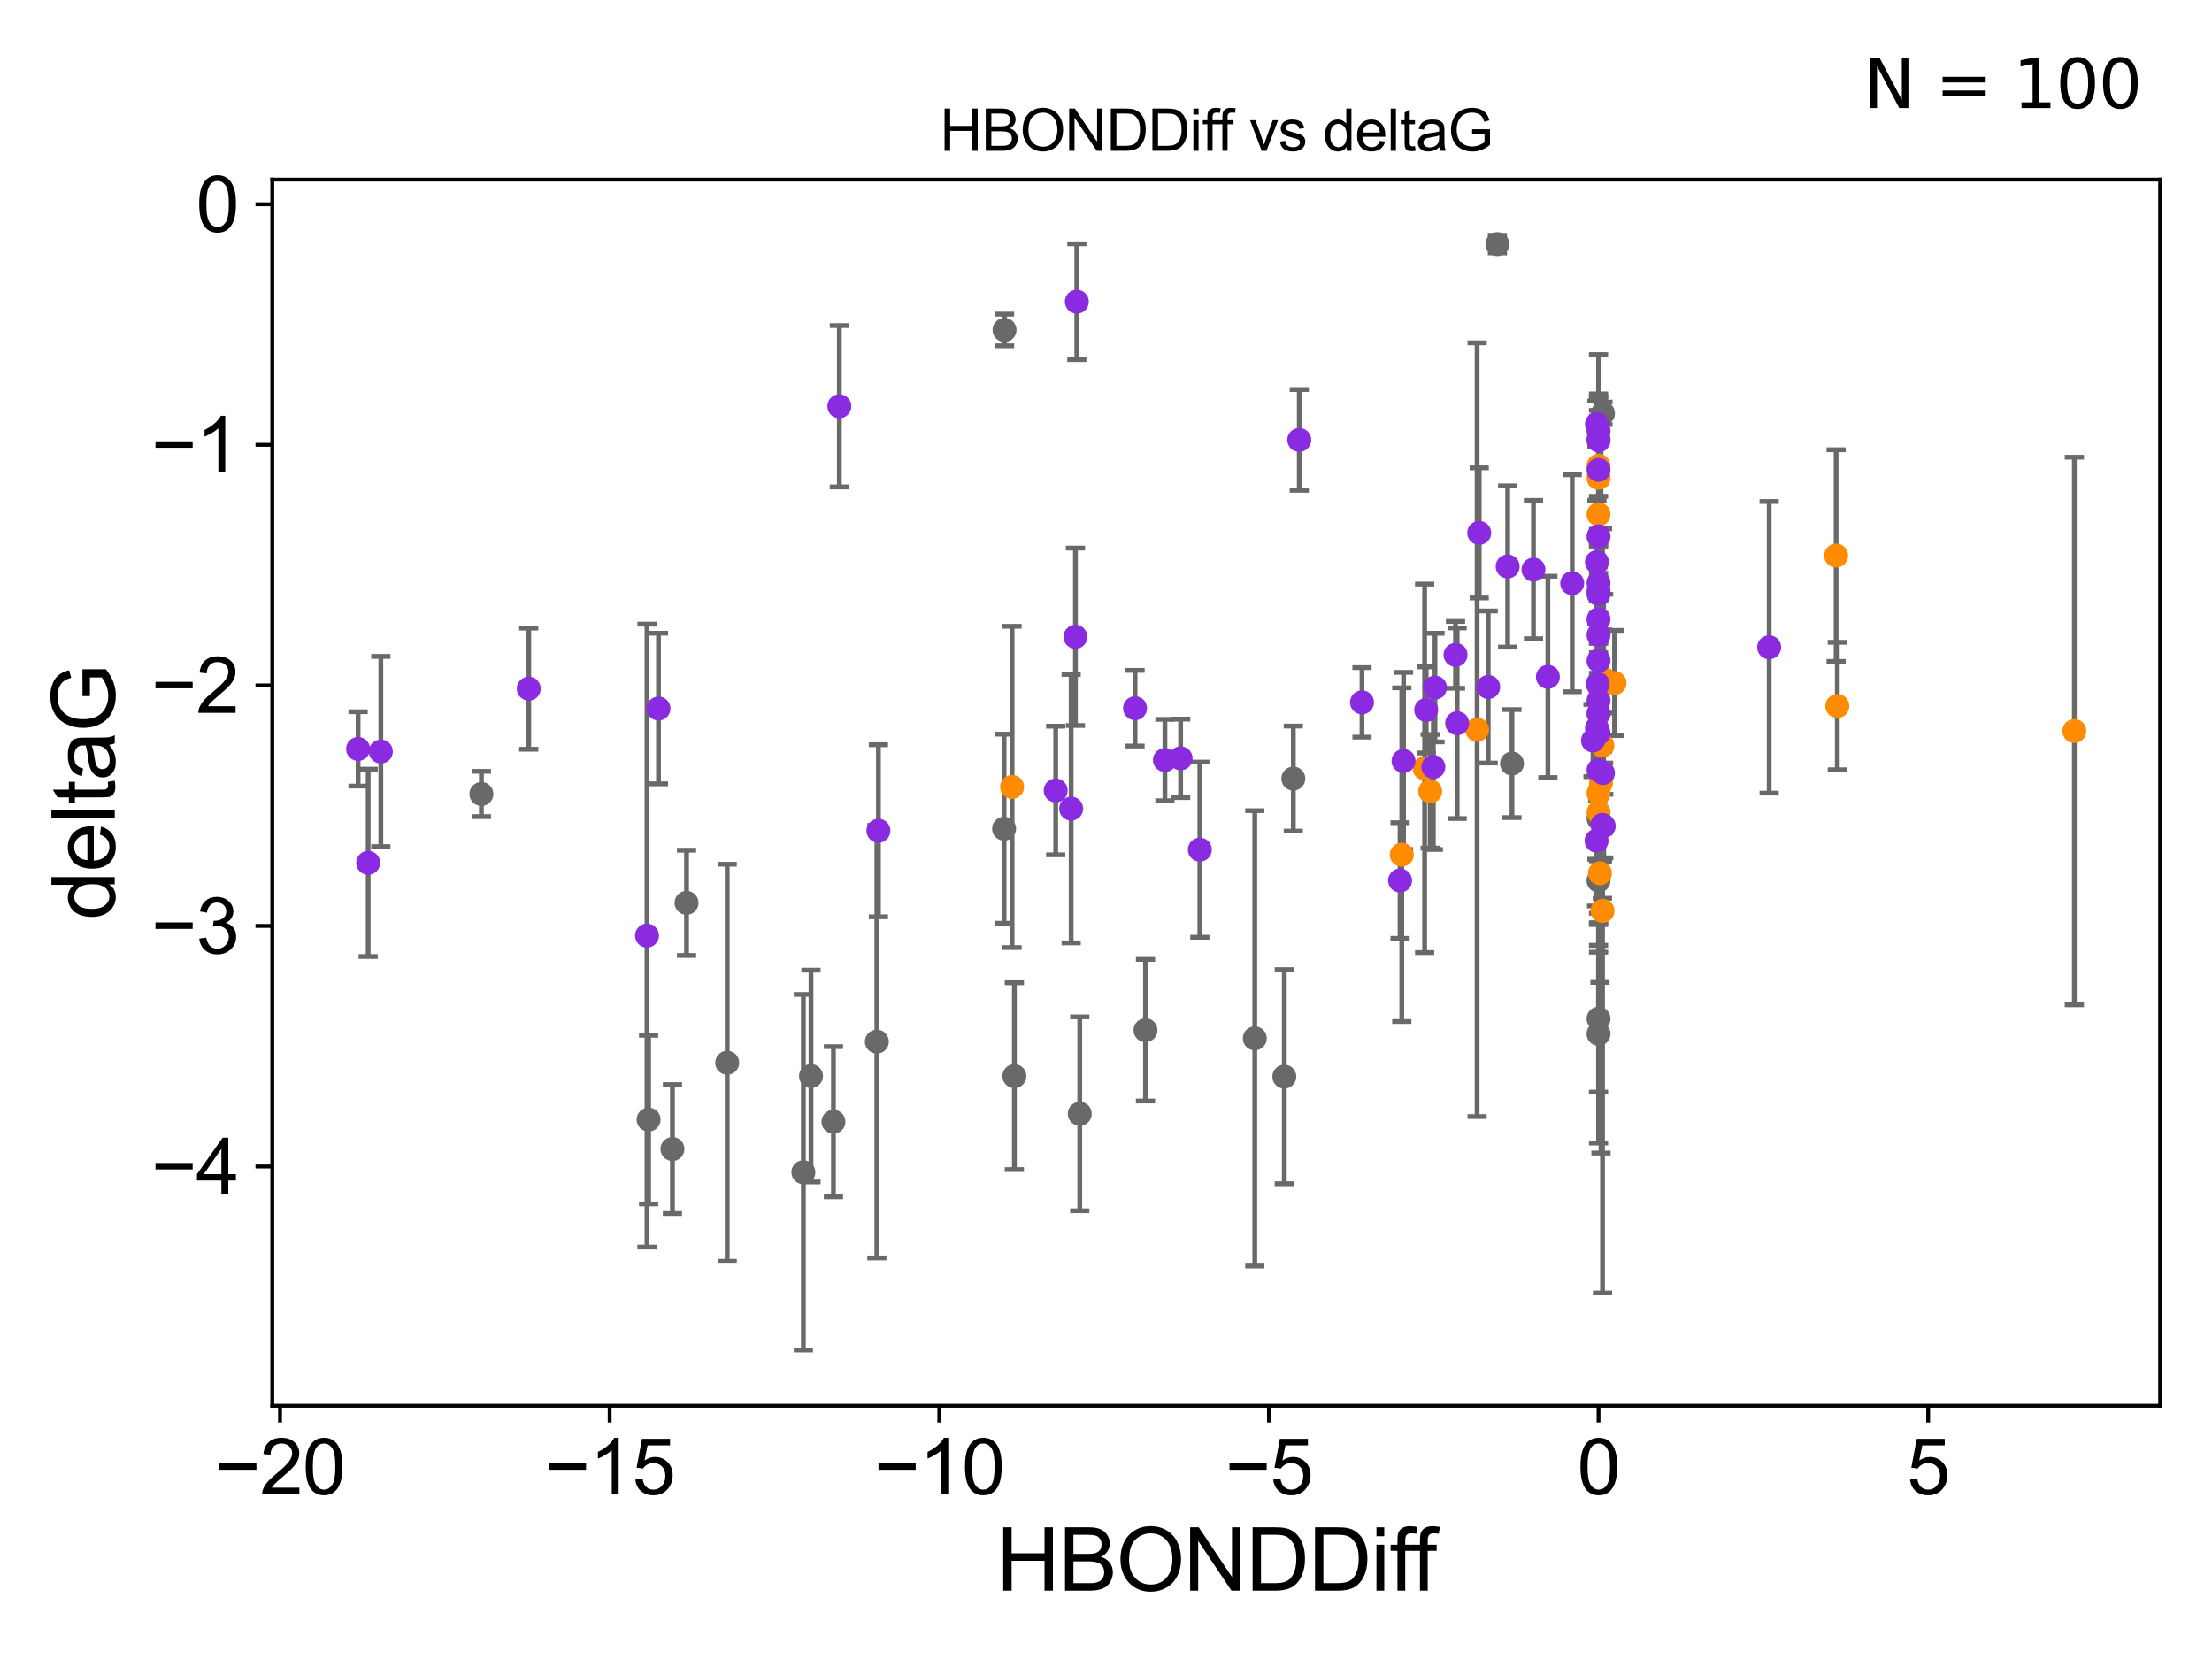 <?xml version="1.0" encoding="utf-8" standalone="no"?>
<!DOCTYPE svg PUBLIC "-//W3C//DTD SVG 1.1//EN"
  "http://www.w3.org/Graphics/SVG/1.1/DTD/svg11.dtd">
<svg xmlns:xlink="http://www.w3.org/1999/xlink" width="460.8pt" height="345.6pt" viewBox="0 0 460.8 345.6" xmlns="http://www.w3.org/2000/svg" version="1.1">
 <defs>
  <style type="text/css">*{stroke-linejoin: round; stroke-linecap: butt}</style>
 </defs>
 <g id="figure_1">
  <g id="patch_1">
   <path d="M 0 345.6 
L 460.8 345.6 
L 460.8 0 
L 0 0 
z
" style="fill: #ffffff"/>
  </g>
  <g id="axes_1">
   <g id="patch_2">
    <path d="M 56.72 292.84 
L 450 292.84 
L 450 37.411 
L 56.72 37.411 
z
" style="fill: #ffffff"/>
   </g>
   <g id="PathCollection_1">
    <defs>
     <path id="mc1c9bb69ac" d="M 0 1.118 
C 0.297 1.118 0.581 1 0.791 0.791 
C 1 0.581 1.118 0.297 1.118 0 
C 1.118 -0.297 1 -0.581 0.791 -0.791 
C 0.581 -1 0.297 -1.118 0 -1.118 
C -0.297 -1.118 -0.581 -1 -0.791 -0.791 
C -1 -0.581 -1.118 -0.297 -1.118 0 
C -1.118 0.297 -1 0.581 -0.791 0.791 
C -0.581 1 -0.297 1.118 0 1.118 
z
" style="stroke: #696969"/>
    </defs>
    <g clip-path="url(#p224989a08f)">
     <use xlink:href="#mc1c9bb69ac" x="135.115" y="233.229" style="fill: #696969; stroke: #696969"/>
     <use xlink:href="#mc1c9bb69ac" x="168.945" y="224.162" style="fill: #696969; stroke: #696969"/>
     <use xlink:href="#mc1c9bb69ac" x="151.489" y="221.387" style="fill: #696969; stroke: #696969"/>
     <use xlink:href="#mc1c9bb69ac" x="167.356" y="244.194" style="fill: #696969; stroke: #696969"/>
     <use xlink:href="#mc1c9bb69ac" x="173.619" y="233.673" style="fill: #696969; stroke: #696969"/>
     <use xlink:href="#mc1c9bb69ac" x="211.314" y="224.18" style="fill: #696969; stroke: #696969"/>
     <use xlink:href="#mc1c9bb69ac" x="140.082" y="239.362" style="fill: #696969; stroke: #696969"/>
     <use xlink:href="#mc1c9bb69ac" x="143.02" y="188.08" style="fill: #696969; stroke: #696969"/>
     <use xlink:href="#mc1c9bb69ac" x="209.262" y="68.742" style="fill: #696969; stroke: #696969"/>
     <use xlink:href="#mc1c9bb69ac" x="269.421" y="162.194" style="fill: #696969; stroke: #696969"/>
     <use xlink:href="#mc1c9bb69ac" x="209.17" y="172.639" style="fill: #696969; stroke: #696969"/>
     <use xlink:href="#mc1c9bb69ac" x="182.667" y="216.989" style="fill: #696969; stroke: #696969"/>
     <use xlink:href="#mc1c9bb69ac" x="261.396" y="216.304" style="fill: #696969; stroke: #696969"/>
     <use xlink:href="#mc1c9bb69ac" x="333.004" y="183.442" style="fill: #696969; stroke: #696969"/>
     <use xlink:href="#mc1c9bb69ac" x="238.627" y="214.608" style="fill: #696969; stroke: #696969"/>
     <use xlink:href="#mc1c9bb69ac" x="333.004" y="170.494" style="fill: #696969; stroke: #696969"/>
     <use xlink:href="#mc1c9bb69ac" x="314.972" y="159.064" style="fill: #696969; stroke: #696969"/>
     <use xlink:href="#mc1c9bb69ac" x="333.004" y="215.363" style="fill: #696969; stroke: #696969"/>
     <use xlink:href="#mc1c9bb69ac" x="224.931" y="232.021" style="fill: #696969; stroke: #696969"/>
     <use xlink:href="#mc1c9bb69ac" x="267.545" y="224.283" style="fill: #696969; stroke: #696969"/>
     <use xlink:href="#mc1c9bb69ac" x="333.004" y="91.513" style="fill: #696969; stroke: #696969"/>
     <use xlink:href="#mc1c9bb69ac" x="311.937" y="50.853" style="fill: #696969; stroke: #696969"/>
     <use xlink:href="#mc1c9bb69ac" x="333.931" y="86.104" style="fill: #696969; stroke: #696969"/>
     <use xlink:href="#mc1c9bb69ac" x="100.281" y="165.399" style="fill: #696969; stroke: #696969"/>
     <use xlink:href="#mc1c9bb69ac" x="333.004" y="212.211" style="fill: #696969; stroke: #696969"/>
    </g>
   </g>
   <g id="PathCollection_2">
    <defs>
     <path id="m1e84362e33" d="M 0 1.118 
C 0.297 1.118 0.581 1 0.791 0.791 
C 1 0.581 1.118 0.297 1.118 0 
C 1.118 -0.297 1 -0.581 0.791 -0.791 
C 0.581 -1 0.297 -1.118 0 -1.118 
C -0.297 -1.118 -0.581 -1 -0.791 -0.791 
C -1 -0.581 -1.118 -0.297 -1.118 0 
C -1.118 0.297 -1 0.581 -0.791 0.791 
C -0.581 1 -0.297 1.118 0 1.118 
z
" style="stroke: #ff8c00"/>
    </defs>
    <g clip-path="url(#p224989a08f)">
     <use xlink:href="#m1e84362e33" x="333.004" y="169.221" style="fill: #ff8c00; stroke: #ff8c00"/>
     <use xlink:href="#m1e84362e33" x="297.925" y="164.838" style="fill: #ff8c00; stroke: #ff8c00"/>
     <use xlink:href="#m1e84362e33" x="296.775" y="160.057" style="fill: #ff8c00; stroke: #ff8c00"/>
     <use xlink:href="#m1e84362e33" x="210.836" y="163.927" style="fill: #ff8c00; stroke: #ff8c00"/>
     <use xlink:href="#m1e84362e33" x="333.004" y="99.538" style="fill: #ff8c00; stroke: #ff8c00"/>
     <use xlink:href="#m1e84362e33" x="382.495" y="115.736" style="fill: #ff8c00; stroke: #ff8c00"/>
     <use xlink:href="#m1e84362e33" x="307.707" y="152.005" style="fill: #ff8c00; stroke: #ff8c00"/>
     <use xlink:href="#m1e84362e33" x="336.336" y="142.282" style="fill: #ff8c00; stroke: #ff8c00"/>
     <use xlink:href="#m1e84362e33" x="432.124" y="152.286" style="fill: #ff8c00; stroke: #ff8c00"/>
     <use xlink:href="#m1e84362e33" x="333.004" y="107.138" style="fill: #ff8c00; stroke: #ff8c00"/>
     <use xlink:href="#m1e84362e33" x="333.004" y="97.041" style="fill: #ff8c00; stroke: #ff8c00"/>
     <use xlink:href="#m1e84362e33" x="382.746" y="147.078" style="fill: #ff8c00; stroke: #ff8c00"/>
     <use xlink:href="#m1e84362e33" x="333.004" y="165.251" style="fill: #ff8c00; stroke: #ff8c00"/>
     <use xlink:href="#m1e84362e33" x="333.515" y="163.062" style="fill: #ff8c00; stroke: #ff8c00"/>
     <use xlink:href="#m1e84362e33" x="292.018" y="178.048" style="fill: #ff8c00; stroke: #ff8c00"/>
     <use xlink:href="#m1e84362e33" x="333.301" y="181.908" style="fill: #ff8c00; stroke: #ff8c00"/>
     <use xlink:href="#m1e84362e33" x="334.059" y="141.375" style="fill: #ff8c00; stroke: #ff8c00"/>
     <use xlink:href="#m1e84362e33" x="333.8" y="155.307" style="fill: #ff8c00; stroke: #ff8c00"/>
     <use xlink:href="#m1e84362e33" x="333.004" y="148.72" style="fill: #ff8c00; stroke: #ff8c00"/>
     <use xlink:href="#m1e84362e33" x="333.835" y="189.757" style="fill: #ff8c00; stroke: #ff8c00"/>
    </g>
   </g>
   <g id="PathCollection_3">
    <defs>
     <path id="mb2a22ac06d" d="M 0 1.118 
C 0.297 1.118 0.581 1 0.791 0.791 
C 1 0.581 1.118 0.297 1.118 0 
C 1.118 -0.297 1 -0.581 0.791 -0.791 
C 0.581 -1 0.297 -1.118 0 -1.118 
C -0.297 -1.118 -0.581 -1 -0.791 -0.791 
C -1 -0.581 -1.118 -0.297 -1.118 0 
C -1.118 0.297 -1 0.581 -0.791 0.791 
C -0.581 1 -0.297 1.118 0 1.118 
z
" style="stroke: #8a2be2"/>
    </defs>
    <g clip-path="url(#p224989a08f)">
     <use xlink:href="#mb2a22ac06d" x="74.596" y="156.017" style="fill: #8a2be2; stroke: #8a2be2"/>
     <use xlink:href="#mb2a22ac06d" x="79.333" y="156.555" style="fill: #8a2be2; stroke: #8a2be2"/>
     <use xlink:href="#mb2a22ac06d" x="333.004" y="123.743" style="fill: #8a2be2; stroke: #8a2be2"/>
     <use xlink:href="#mb2a22ac06d" x="224.322" y="62.85" style="fill: #8a2be2; stroke: #8a2be2"/>
     <use xlink:href="#mb2a22ac06d" x="283.727" y="146.32" style="fill: #8a2be2; stroke: #8a2be2"/>
     <use xlink:href="#mb2a22ac06d" x="303.551" y="150.66" style="fill: #8a2be2; stroke: #8a2be2"/>
     <use xlink:href="#mb2a22ac06d" x="223.141" y="168.455" style="fill: #8a2be2; stroke: #8a2be2"/>
     <use xlink:href="#mb2a22ac06d" x="333.004" y="152.761" style="fill: #8a2be2; stroke: #8a2be2"/>
     <use xlink:href="#mb2a22ac06d" x="182.989" y="173.062" style="fill: #8a2be2; stroke: #8a2be2"/>
     <use xlink:href="#mb2a22ac06d" x="333.004" y="129.019" style="fill: #8a2be2; stroke: #8a2be2"/>
     <use xlink:href="#mb2a22ac06d" x="110.148" y="143.461" style="fill: #8a2be2; stroke: #8a2be2"/>
     <use xlink:href="#mb2a22ac06d" x="242.675" y="158.332" style="fill: #8a2be2; stroke: #8a2be2"/>
     <use xlink:href="#mb2a22ac06d" x="331.852" y="154.268" style="fill: #8a2be2; stroke: #8a2be2"/>
     <use xlink:href="#mb2a22ac06d" x="333.004" y="145.945" style="fill: #8a2be2; stroke: #8a2be2"/>
     <use xlink:href="#mb2a22ac06d" x="298.591" y="159.769" style="fill: #8a2be2; stroke: #8a2be2"/>
     <use xlink:href="#mb2a22ac06d" x="332.667" y="151.662" style="fill: #8a2be2; stroke: #8a2be2"/>
     <use xlink:href="#mb2a22ac06d" x="327.521" y="121.501" style="fill: #8a2be2; stroke: #8a2be2"/>
     <use xlink:href="#mb2a22ac06d" x="76.696" y="179.744" style="fill: #8a2be2; stroke: #8a2be2"/>
     <use xlink:href="#mb2a22ac06d" x="134.78" y="194.901" style="fill: #8a2be2; stroke: #8a2be2"/>
     <use xlink:href="#mb2a22ac06d" x="332.668" y="117.105" style="fill: #8a2be2; stroke: #8a2be2"/>
     <use xlink:href="#mb2a22ac06d" x="236.449" y="147.533" style="fill: #8a2be2; stroke: #8a2be2"/>
     <use xlink:href="#mb2a22ac06d" x="249.948" y="177.001" style="fill: #8a2be2; stroke: #8a2be2"/>
     <use xlink:href="#mb2a22ac06d" x="333.004" y="91.748" style="fill: #8a2be2; stroke: #8a2be2"/>
     <use xlink:href="#mb2a22ac06d" x="224.031" y="132.657" style="fill: #8a2be2; stroke: #8a2be2"/>
     <use xlink:href="#mb2a22ac06d" x="298.934" y="143.241" style="fill: #8a2be2; stroke: #8a2be2"/>
     <use xlink:href="#mb2a22ac06d" x="334.087" y="172.09" style="fill: #8a2be2; stroke: #8a2be2"/>
     <use xlink:href="#mb2a22ac06d" x="368.548" y="134.845" style="fill: #8a2be2; stroke: #8a2be2"/>
     <use xlink:href="#mb2a22ac06d" x="292.382" y="158.526" style="fill: #8a2be2; stroke: #8a2be2"/>
     <use xlink:href="#mb2a22ac06d" x="174.851" y="84.631" style="fill: #8a2be2; stroke: #8a2be2"/>
     <use xlink:href="#mb2a22ac06d" x="219.919" y="164.677" style="fill: #8a2be2; stroke: #8a2be2"/>
     <use xlink:href="#mb2a22ac06d" x="308.147" y="111.015" style="fill: #8a2be2; stroke: #8a2be2"/>
     <use xlink:href="#mb2a22ac06d" x="333.812" y="171.841" style="fill: #8a2be2; stroke: #8a2be2"/>
     <use xlink:href="#mb2a22ac06d" x="332.835" y="142.472" style="fill: #8a2be2; stroke: #8a2be2"/>
     <use xlink:href="#mb2a22ac06d" x="297.103" y="147.895" style="fill: #8a2be2; stroke: #8a2be2"/>
     <use xlink:href="#mb2a22ac06d" x="322.45" y="141.006" style="fill: #8a2be2; stroke: #8a2be2"/>
     <use xlink:href="#mb2a22ac06d" x="333.004" y="160.426" style="fill: #8a2be2; stroke: #8a2be2"/>
     <use xlink:href="#mb2a22ac06d" x="333.004" y="97.905" style="fill: #8a2be2; stroke: #8a2be2"/>
     <use xlink:href="#mb2a22ac06d" x="291.658" y="183.429" style="fill: #8a2be2; stroke: #8a2be2"/>
     <use xlink:href="#mb2a22ac06d" x="333.004" y="132.274" style="fill: #8a2be2; stroke: #8a2be2"/>
     <use xlink:href="#mb2a22ac06d" x="333.004" y="121.445" style="fill: #8a2be2; stroke: #8a2be2"/>
     <use xlink:href="#mb2a22ac06d" x="332.667" y="88.341" style="fill: #8a2be2; stroke: #8a2be2"/>
     <use xlink:href="#mb2a22ac06d" x="137.176" y="147.602" style="fill: #8a2be2; stroke: #8a2be2"/>
     <use xlink:href="#mb2a22ac06d" x="333.004" y="89.75" style="fill: #8a2be2; stroke: #8a2be2"/>
     <use xlink:href="#mb2a22ac06d" x="303.212" y="136.422" style="fill: #8a2be2; stroke: #8a2be2"/>
     <use xlink:href="#mb2a22ac06d" x="319.449" y="118.658" style="fill: #8a2be2; stroke: #8a2be2"/>
     <use xlink:href="#mb2a22ac06d" x="310.023" y="143.113" style="fill: #8a2be2; stroke: #8a2be2"/>
     <use xlink:href="#mb2a22ac06d" x="245.945" y="157.977" style="fill: #8a2be2; stroke: #8a2be2"/>
     <use xlink:href="#mb2a22ac06d" x="333.004" y="137.649" style="fill: #8a2be2; stroke: #8a2be2"/>
     <use xlink:href="#mb2a22ac06d" x="333.004" y="148.607" style="fill: #8a2be2; stroke: #8a2be2"/>
     <use xlink:href="#mb2a22ac06d" x="314.075" y="118.005" style="fill: #8a2be2; stroke: #8a2be2"/>
     <use xlink:href="#mb2a22ac06d" x="270.661" y="91.644" style="fill: #8a2be2; stroke: #8a2be2"/>
     <use xlink:href="#mb2a22ac06d" x="333.004" y="111.726" style="fill: #8a2be2; stroke: #8a2be2"/>
     <use xlink:href="#mb2a22ac06d" x="332.599" y="175.137" style="fill: #8a2be2; stroke: #8a2be2"/>
     <use xlink:href="#mb2a22ac06d" x="333.927" y="161.042" style="fill: #8a2be2; stroke: #8a2be2"/>
     <use xlink:href="#mb2a22ac06d" x="333.004" y="123.109" style="fill: #8a2be2; stroke: #8a2be2"/>
    </g>
   </g>
   <g id="matplotlib.axis_1">
    <g id="xtick_1">
     <g id="line2d_1">
      <defs>
       <path id="m3d6226aedc" d="M 0 0 
L 0 3.5 
" style="stroke: #000000; stroke-width: 0.8"/>
      </defs>
      <g>
       <use xlink:href="#m3d6226aedc" x="58.333" y="292.84" style="stroke: #000000; stroke-width: 0.8"/>
      </g>
     </g>
     <g id="text_1">
      <!-- −20 -->
      <g transform="translate(44.763 311.293)scale(0.16 -0.16)">
       <defs>
        <path id="ArialMT-2212" d="M 3381 1997 
L 356 1997 
L 356 2522 
L 3381 2522 
L 3381 1997 
z
" transform="scale(0.016)"/>
        <path id="ArialMT-32" d="M 3222 541 
L 3222 0 
L 194 0 
Q 188 203 259 391 
Q 375 700 629 1000 
Q 884 1300 1366 1694 
Q 2113 2306 2375 2664 
Q 2638 3022 2638 3341 
Q 2638 3675 2398 3904 
Q 2159 4134 1775 4134 
Q 1369 4134 1125 3890 
Q 881 3647 878 3216 
L 300 3275 
Q 359 3922 746 4261 
Q 1134 4600 1788 4600 
Q 2447 4600 2831 4234 
Q 3216 3869 3216 3328 
Q 3216 3053 3103 2787 
Q 2991 2522 2730 2228 
Q 2469 1934 1863 1422 
Q 1356 997 1212 845 
Q 1069 694 975 541 
L 3222 541 
z
" transform="scale(0.016)"/>
        <path id="ArialMT-30" d="M 266 2259 
Q 266 3072 433 3567 
Q 600 4063 929 4331 
Q 1259 4600 1759 4600 
Q 2128 4600 2406 4451 
Q 2684 4303 2865 4023 
Q 3047 3744 3150 3342 
Q 3253 2941 3253 2259 
Q 3253 1453 3087 958 
Q 2922 463 2592 192 
Q 2263 -78 1759 -78 
Q 1097 -78 719 397 
Q 266 969 266 2259 
z
M 844 2259 
Q 844 1131 1108 757 
Q 1372 384 1759 384 
Q 2147 384 2411 759 
Q 2675 1134 2675 2259 
Q 2675 3391 2411 3762 
Q 2147 4134 1753 4134 
Q 1366 4134 1134 3806 
Q 844 3388 844 2259 
z
" transform="scale(0.016)"/>
       </defs>
       <use xlink:href="#ArialMT-2212"/>
       <use xlink:href="#ArialMT-32" x="58.398"/>
       <use xlink:href="#ArialMT-30" x="114.014"/>
      </g>
     </g>
    </g>
    <g id="xtick_2">
     <g id="line2d_2">
      <g>
       <use xlink:href="#m3d6226aedc" x="127.001" y="292.84" style="stroke: #000000; stroke-width: 0.8"/>
      </g>
     </g>
     <g id="text_2">
      <!-- −15 -->
      <g transform="translate(113.431 311.293)scale(0.16 -0.16)">
       <defs>
        <path id="ArialMT-31" d="M 2384 0 
L 1822 0 
L 1822 3584 
Q 1619 3391 1289 3197 
Q 959 3003 697 2906 
L 697 3450 
Q 1169 3672 1522 3987 
Q 1875 4303 2022 4600 
L 2384 4600 
L 2384 0 
z
" transform="scale(0.016)"/>
        <path id="ArialMT-35" d="M 266 1200 
L 856 1250 
Q 922 819 1161 601 
Q 1400 384 1738 384 
Q 2144 384 2425 690 
Q 2706 997 2706 1503 
Q 2706 1984 2436 2262 
Q 2166 2541 1728 2541 
Q 1456 2541 1237 2417 
Q 1019 2294 894 2097 
L 366 2166 
L 809 4519 
L 3088 4519 
L 3088 3981 
L 1259 3981 
L 1013 2750 
Q 1425 3038 1878 3038 
Q 2478 3038 2890 2622 
Q 3303 2206 3303 1553 
Q 3303 931 2941 478 
Q 2500 -78 1738 -78 
Q 1113 -78 717 272 
Q 322 622 266 1200 
z
" transform="scale(0.016)"/>
       </defs>
       <use xlink:href="#ArialMT-2212"/>
       <use xlink:href="#ArialMT-31" x="58.398"/>
       <use xlink:href="#ArialMT-35" x="114.014"/>
      </g>
     </g>
    </g>
    <g id="xtick_3">
     <g id="line2d_3">
      <g>
       <use xlink:href="#m3d6226aedc" x="195.669" y="292.84" style="stroke: #000000; stroke-width: 0.8"/>
      </g>
     </g>
     <g id="text_3">
      <!-- −10 -->
      <g transform="translate(182.099 311.293)scale(0.16 -0.16)">
       <use xlink:href="#ArialMT-2212"/>
       <use xlink:href="#ArialMT-31" x="58.398"/>
       <use xlink:href="#ArialMT-30" x="114.014"/>
      </g>
     </g>
    </g>
    <g id="xtick_4">
     <g id="line2d_4">
      <g>
       <use xlink:href="#m3d6226aedc" x="264.337" y="292.84" style="stroke: #000000; stroke-width: 0.8"/>
      </g>
     </g>
     <g id="text_4">
      <!-- −5 -->
      <g transform="translate(255.215 311.293)scale(0.16 -0.16)">
       <use xlink:href="#ArialMT-2212"/>
       <use xlink:href="#ArialMT-35" x="58.398"/>
      </g>
     </g>
    </g>
    <g id="xtick_5">
     <g id="line2d_5">
      <g>
       <use xlink:href="#m3d6226aedc" x="333.004" y="292.84" style="stroke: #000000; stroke-width: 0.8"/>
      </g>
     </g>
     <g id="text_5">
      <!-- 0 -->
      <g transform="translate(328.556 311.293)scale(0.16 -0.16)">
       <use xlink:href="#ArialMT-30"/>
      </g>
     </g>
    </g>
    <g id="xtick_6">
     <g id="line2d_6">
      <g>
       <use xlink:href="#m3d6226aedc" x="401.672" y="292.84" style="stroke: #000000; stroke-width: 0.8"/>
      </g>
     </g>
     <g id="text_6">
      <!-- 5 -->
      <g transform="translate(397.223 311.293)scale(0.16 -0.16)">
       <use xlink:href="#ArialMT-35"/>
      </g>
     </g>
    </g>
    <g id="text_7">
     <!-- HBONDDiff -->
     <g transform="translate(207.515 331.357)scale(0.18 -0.18)">
      <defs>
       <path id="ArialMT-48" d="M 513 0 
L 513 4581 
L 1119 4581 
L 1119 2700 
L 3500 2700 
L 3500 4581 
L 4106 4581 
L 4106 0 
L 3500 0 
L 3500 2159 
L 1119 2159 
L 1119 0 
L 513 0 
z
" transform="scale(0.016)"/>
       <path id="ArialMT-42" d="M 469 0 
L 469 4581 
L 2188 4581 
Q 2713 4581 3030 4442 
Q 3347 4303 3526 4014 
Q 3706 3725 3706 3409 
Q 3706 3116 3547 2856 
Q 3388 2597 3066 2438 
Q 3481 2316 3704 2022 
Q 3928 1728 3928 1328 
Q 3928 1006 3792 729 
Q 3656 453 3456 303 
Q 3256 153 2954 76 
Q 2653 0 2216 0 
L 469 0 
z
M 1075 2656 
L 2066 2656 
Q 2469 2656 2644 2709 
Q 2875 2778 2992 2937 
Q 3109 3097 3109 3338 
Q 3109 3566 3000 3739 
Q 2891 3913 2687 3977 
Q 2484 4041 1991 4041 
L 1075 4041 
L 1075 2656 
z
M 1075 541 
L 2216 541 
Q 2509 541 2628 563 
Q 2838 600 2978 687 
Q 3119 775 3209 942 
Q 3300 1109 3300 1328 
Q 3300 1584 3169 1773 
Q 3038 1963 2805 2039 
Q 2572 2116 2134 2116 
L 1075 2116 
L 1075 541 
z
" transform="scale(0.016)"/>
       <path id="ArialMT-4f" d="M 309 2231 
Q 309 3372 921 4017 
Q 1534 4663 2503 4663 
Q 3138 4663 3647 4359 
Q 4156 4056 4423 3514 
Q 4691 2972 4691 2284 
Q 4691 1588 4409 1038 
Q 4128 488 3612 205 
Q 3097 -78 2500 -78 
Q 1853 -78 1343 234 
Q 834 547 571 1087 
Q 309 1628 309 2231 
z
M 934 2222 
Q 934 1394 1379 917 
Q 1825 441 2497 441 
Q 3181 441 3623 922 
Q 4066 1403 4066 2288 
Q 4066 2847 3877 3264 
Q 3688 3681 3323 3911 
Q 2959 4141 2506 4141 
Q 1863 4141 1398 3698 
Q 934 3256 934 2222 
z
" transform="scale(0.016)"/>
       <path id="ArialMT-4e" d="M 488 0 
L 488 4581 
L 1109 4581 
L 3516 984 
L 3516 4581 
L 4097 4581 
L 4097 0 
L 3475 0 
L 1069 3600 
L 1069 0 
L 488 0 
z
" transform="scale(0.016)"/>
       <path id="ArialMT-44" d="M 494 0 
L 494 4581 
L 2072 4581 
Q 2606 4581 2888 4516 
Q 3281 4425 3559 4188 
Q 3922 3881 4101 3404 
Q 4281 2928 4281 2316 
Q 4281 1794 4159 1391 
Q 4038 988 3847 723 
Q 3656 459 3429 307 
Q 3203 156 2883 78 
Q 2563 0 2147 0 
L 494 0 
z
M 1100 541 
L 2078 541 
Q 2531 541 2789 625 
Q 3047 709 3200 863 
Q 3416 1078 3536 1442 
Q 3656 1806 3656 2325 
Q 3656 3044 3420 3430 
Q 3184 3816 2847 3947 
Q 2603 4041 2063 4041 
L 1100 4041 
L 1100 541 
z
" transform="scale(0.016)"/>
       <path id="ArialMT-69" d="M 425 3934 
L 425 4581 
L 988 4581 
L 988 3934 
L 425 3934 
z
M 425 0 
L 425 3319 
L 988 3319 
L 988 0 
L 425 0 
z
" transform="scale(0.016)"/>
       <path id="ArialMT-66" d="M 556 0 
L 556 2881 
L 59 2881 
L 59 3319 
L 556 3319 
L 556 3672 
Q 556 4006 616 4169 
Q 697 4388 901 4523 
Q 1106 4659 1475 4659 
Q 1713 4659 2000 4603 
L 1916 4113 
Q 1741 4144 1584 4144 
Q 1328 4144 1222 4034 
Q 1116 3925 1116 3625 
L 1116 3319 
L 1763 3319 
L 1763 2881 
L 1116 2881 
L 1116 0 
L 556 0 
z
" transform="scale(0.016)"/>
      </defs>
      <use xlink:href="#ArialMT-48"/>
      <use xlink:href="#ArialMT-42" x="72.217"/>
      <use xlink:href="#ArialMT-4f" x="138.916"/>
      <use xlink:href="#ArialMT-4e" x="216.699"/>
      <use xlink:href="#ArialMT-44" x="288.916"/>
      <use xlink:href="#ArialMT-44" x="361.133"/>
      <use xlink:href="#ArialMT-69" x="433.35"/>
      <use xlink:href="#ArialMT-66" x="455.566"/>
      <use xlink:href="#ArialMT-66" x="481.6"/>
     </g>
    </g>
   </g>
   <g id="matplotlib.axis_2">
    <g id="ytick_1">
     <g id="line2d_7">
      <defs>
       <path id="m3e5a31e85b" d="M 0 0 
L -3.5 0 
" style="stroke: #000000; stroke-width: 0.8"/>
      </defs>
      <g>
       <use xlink:href="#m3e5a31e85b" x="56.72" y="242.996" style="stroke: #000000; stroke-width: 0.8"/>
      </g>
     </g>
     <g id="text_8">
      <!-- −4 -->
      <g transform="translate(31.477 248.722)scale(0.16 -0.16)">
       <defs>
        <path id="ArialMT-34" d="M 2069 0 
L 2069 1097 
L 81 1097 
L 81 1613 
L 2172 4581 
L 2631 4581 
L 2631 1613 
L 3250 1613 
L 3250 1097 
L 2631 1097 
L 2631 0 
L 2069 0 
z
M 2069 1613 
L 2069 3678 
L 634 1613 
L 2069 1613 
z
" transform="scale(0.016)"/>
       </defs>
       <use xlink:href="#ArialMT-2212"/>
       <use xlink:href="#ArialMT-34" x="58.398"/>
      </g>
     </g>
    </g>
    <g id="ytick_2">
     <g id="line2d_8">
      <g>
       <use xlink:href="#m3e5a31e85b" x="56.72" y="192.885" style="stroke: #000000; stroke-width: 0.8"/>
      </g>
     </g>
     <g id="text_9">
      <!-- −3 -->
      <g transform="translate(31.477 198.612)scale(0.16 -0.16)">
       <defs>
        <path id="ArialMT-33" d="M 269 1209 
L 831 1284 
Q 928 806 1161 595 
Q 1394 384 1728 384 
Q 2125 384 2398 659 
Q 2672 934 2672 1341 
Q 2672 1728 2419 1979 
Q 2166 2231 1775 2231 
Q 1616 2231 1378 2169 
L 1441 2663 
Q 1497 2656 1531 2656 
Q 1891 2656 2178 2843 
Q 2466 3031 2466 3422 
Q 2466 3731 2256 3934 
Q 2047 4138 1716 4138 
Q 1388 4138 1169 3931 
Q 950 3725 888 3313 
L 325 3413 
Q 428 3978 793 4289 
Q 1159 4600 1703 4600 
Q 2078 4600 2393 4439 
Q 2709 4278 2876 4000 
Q 3044 3722 3044 3409 
Q 3044 3113 2884 2869 
Q 2725 2625 2413 2481 
Q 2819 2388 3044 2092 
Q 3269 1797 3269 1353 
Q 3269 753 2831 336 
Q 2394 -81 1725 -81 
Q 1122 -81 723 278 
Q 325 638 269 1209 
z
" transform="scale(0.016)"/>
       </defs>
       <use xlink:href="#ArialMT-2212"/>
       <use xlink:href="#ArialMT-33" x="58.398"/>
      </g>
     </g>
    </g>
    <g id="ytick_3">
     <g id="line2d_9">
      <g>
       <use xlink:href="#m3e5a31e85b" x="56.72" y="142.775" style="stroke: #000000; stroke-width: 0.8"/>
      </g>
     </g>
     <g id="text_10">
      <!-- −2 -->
      <g transform="translate(31.477 148.501)scale(0.16 -0.16)">
       <use xlink:href="#ArialMT-2212"/>
       <use xlink:href="#ArialMT-32" x="58.398"/>
      </g>
     </g>
    </g>
    <g id="ytick_4">
     <g id="line2d_10">
      <g>
       <use xlink:href="#m3e5a31e85b" x="56.72" y="92.664" style="stroke: #000000; stroke-width: 0.8"/>
      </g>
     </g>
     <g id="text_11">
      <!-- −1 -->
      <g transform="translate(31.477 98.391)scale(0.16 -0.16)">
       <use xlink:href="#ArialMT-2212"/>
       <use xlink:href="#ArialMT-31" x="58.398"/>
      </g>
     </g>
    </g>
    <g id="ytick_5">
     <g id="line2d_11">
      <g>
       <use xlink:href="#m3e5a31e85b" x="56.72" y="42.554" style="stroke: #000000; stroke-width: 0.8"/>
      </g>
     </g>
     <g id="text_12">
      <!-- 0 -->
      <g transform="translate(40.822 48.28)scale(0.16 -0.16)">
       <use xlink:href="#ArialMT-30"/>
      </g>
     </g>
    </g>
    <g id="text_13">
     <!-- deltaG -->
     <g transform="translate(23.9 191.64)rotate(-90)scale(0.18 -0.18)">
      <defs>
       <path id="ArialMT-64" d="M 2575 0 
L 2575 419 
Q 2259 -75 1647 -75 
Q 1250 -75 917 144 
Q 584 363 401 755 
Q 219 1147 219 1656 
Q 219 2153 384 2558 
Q 550 2963 881 3178 
Q 1213 3394 1622 3394 
Q 1922 3394 2156 3267 
Q 2391 3141 2538 2938 
L 2538 4581 
L 3097 4581 
L 3097 0 
L 2575 0 
z
M 797 1656 
Q 797 1019 1065 703 
Q 1334 388 1700 388 
Q 2069 388 2326 689 
Q 2584 991 2584 1609 
Q 2584 2291 2321 2609 
Q 2059 2928 1675 2928 
Q 1300 2928 1048 2622 
Q 797 2316 797 1656 
z
" transform="scale(0.016)"/>
       <path id="ArialMT-65" d="M 2694 1069 
L 3275 997 
Q 3138 488 2766 206 
Q 2394 -75 1816 -75 
Q 1088 -75 661 373 
Q 234 822 234 1631 
Q 234 2469 665 2931 
Q 1097 3394 1784 3394 
Q 2450 3394 2872 2941 
Q 3294 2488 3294 1666 
Q 3294 1616 3291 1516 
L 816 1516 
Q 847 969 1125 678 
Q 1403 388 1819 388 
Q 2128 388 2347 550 
Q 2566 713 2694 1069 
z
M 847 1978 
L 2700 1978 
Q 2663 2397 2488 2606 
Q 2219 2931 1791 2931 
Q 1403 2931 1139 2672 
Q 875 2413 847 1978 
z
" transform="scale(0.016)"/>
       <path id="ArialMT-6c" d="M 409 0 
L 409 4581 
L 972 4581 
L 972 0 
L 409 0 
z
" transform="scale(0.016)"/>
       <path id="ArialMT-74" d="M 1650 503 
L 1731 6 
Q 1494 -44 1306 -44 
Q 1000 -44 831 53 
Q 663 150 594 308 
Q 525 466 525 972 
L 525 2881 
L 113 2881 
L 113 3319 
L 525 3319 
L 525 4141 
L 1084 4478 
L 1084 3319 
L 1650 3319 
L 1650 2881 
L 1084 2881 
L 1084 941 
Q 1084 700 1114 631 
Q 1144 563 1211 522 
Q 1278 481 1403 481 
Q 1497 481 1650 503 
z
" transform="scale(0.016)"/>
       <path id="ArialMT-61" d="M 2588 409 
Q 2275 144 1986 34 
Q 1697 -75 1366 -75 
Q 819 -75 525 192 
Q 231 459 231 875 
Q 231 1119 342 1320 
Q 453 1522 633 1644 
Q 813 1766 1038 1828 
Q 1203 1872 1538 1913 
Q 2219 1994 2541 2106 
Q 2544 2222 2544 2253 
Q 2544 2597 2384 2738 
Q 2169 2928 1744 2928 
Q 1347 2928 1158 2789 
Q 969 2650 878 2297 
L 328 2372 
Q 403 2725 575 2942 
Q 747 3159 1072 3276 
Q 1397 3394 1825 3394 
Q 2250 3394 2515 3294 
Q 2781 3194 2906 3042 
Q 3031 2891 3081 2659 
Q 3109 2516 3109 2141 
L 3109 1391 
Q 3109 606 3145 398 
Q 3181 191 3288 0 
L 2700 0 
Q 2613 175 2588 409 
z
M 2541 1666 
Q 2234 1541 1622 1453 
Q 1275 1403 1131 1340 
Q 988 1278 909 1158 
Q 831 1038 831 891 
Q 831 666 1001 516 
Q 1172 366 1500 366 
Q 1825 366 2078 508 
Q 2331 650 2450 897 
Q 2541 1088 2541 1459 
L 2541 1666 
z
" transform="scale(0.016)"/>
       <path id="ArialMT-47" d="M 2638 1797 
L 2638 2334 
L 4578 2338 
L 4578 638 
Q 4131 281 3656 101 
Q 3181 -78 2681 -78 
Q 2006 -78 1454 211 
Q 903 500 622 1047 
Q 341 1594 341 2269 
Q 341 2938 620 3517 
Q 900 4097 1425 4378 
Q 1950 4659 2634 4659 
Q 3131 4659 3532 4498 
Q 3934 4338 4162 4050 
Q 4391 3763 4509 3300 
L 3963 3150 
Q 3859 3500 3706 3700 
Q 3553 3900 3268 4020 
Q 2984 4141 2638 4141 
Q 2222 4141 1919 4014 
Q 1616 3888 1430 3681 
Q 1244 3475 1141 3228 
Q 966 2803 966 2306 
Q 966 1694 1177 1281 
Q 1388 869 1791 669 
Q 2194 469 2647 469 
Q 3041 469 3416 620 
Q 3791 772 3984 944 
L 3984 1797 
L 2638 1797 
z
" transform="scale(0.016)"/>
      </defs>
      <use xlink:href="#ArialMT-64"/>
      <use xlink:href="#ArialMT-65" x="55.615"/>
      <use xlink:href="#ArialMT-6c" x="111.23"/>
      <use xlink:href="#ArialMT-74" x="133.447"/>
      <use xlink:href="#ArialMT-61" x="161.23"/>
      <use xlink:href="#ArialMT-47" x="216.846"/>
     </g>
    </g>
   </g>
   <g id="LineCollection_1">
    <path d="M 135.115 250.792 
L 135.115 215.666 
" clip-path="url(#p224989a08f)" style="fill: none; stroke: #696969"/>
    <path d="M 168.945 246.223 
L 168.945 202.1 
" clip-path="url(#p224989a08f)" style="fill: none; stroke: #696969"/>
    <path d="M 151.489 262.736 
L 151.489 180.038 
" clip-path="url(#p224989a08f)" style="fill: none; stroke: #696969"/>
    <path d="M 167.356 281.23 
L 167.356 207.159 
" clip-path="url(#p224989a08f)" style="fill: none; stroke: #696969"/>
    <path d="M 173.619 249.318 
L 173.619 218.028 
" clip-path="url(#p224989a08f)" style="fill: none; stroke: #696969"/>
    <path d="M 211.314 243.64 
L 211.314 204.72 
" clip-path="url(#p224989a08f)" style="fill: none; stroke: #696969"/>
    <path d="M 140.082 252.792 
L 140.082 225.932 
" clip-path="url(#p224989a08f)" style="fill: none; stroke: #696969"/>
    <path d="M 143.02 199.04 
L 143.02 177.119 
" clip-path="url(#p224989a08f)" style="fill: none; stroke: #696969"/>
    <path d="M 209.262 72.038 
L 209.262 65.446 
" clip-path="url(#p224989a08f)" style="fill: none; stroke: #696969"/>
    <path d="M 269.421 173.134 
L 269.421 151.254 
" clip-path="url(#p224989a08f)" style="fill: none; stroke: #696969"/>
    <path d="M 209.17 192.332 
L 209.17 152.946 
" clip-path="url(#p224989a08f)" style="fill: none; stroke: #696969"/>
    <path d="M 182.667 262.043 
L 182.667 171.936 
" clip-path="url(#p224989a08f)" style="fill: none; stroke: #696969"/>
    <path d="M 261.396 263.729 
L 261.396 168.88 
" clip-path="url(#p224989a08f)" style="fill: none; stroke: #696969"/>
    <path d="M 333.004 198.354 
L 333.004 168.531 
" clip-path="url(#p224989a08f)" style="fill: none; stroke: #696969"/>
    <path d="M 238.627 229.357 
L 238.627 199.859 
" clip-path="url(#p224989a08f)" style="fill: none; stroke: #696969"/>
    <path d="M 333.004 192.211 
L 333.004 148.777 
" clip-path="url(#p224989a08f)" style="fill: none; stroke: #696969"/>
    <path d="M 314.972 170.314 
L 314.972 147.815 
" clip-path="url(#p224989a08f)" style="fill: none; stroke: #696969"/>
    <path d="M 333.004 238.113 
L 333.004 192.612 
" clip-path="url(#p224989a08f)" style="fill: none; stroke: #696969"/>
    <path d="M 224.931 252.216 
L 224.931 211.826 
" clip-path="url(#p224989a08f)" style="fill: none; stroke: #696969"/>
    <path d="M 267.545 246.587 
L 267.545 201.98 
" clip-path="url(#p224989a08f)" style="fill: none; stroke: #696969"/>
    <path d="M 333.004 97.53 
L 333.004 85.497 
" clip-path="url(#p224989a08f)" style="fill: none; stroke: #696969"/>
    <path d="M 311.937 52.685 
L 311.937 49.022 
" clip-path="url(#p224989a08f)" style="fill: none; stroke: #696969"/>
    <path d="M 333.931 88.444 
L 333.931 83.764 
" clip-path="url(#p224989a08f)" style="fill: none; stroke: #696969"/>
    <path d="M 100.281 170.115 
L 100.281 160.683 
" clip-path="url(#p224989a08f)" style="fill: none; stroke: #696969"/>
    <path d="M 333.004 227.493 
L 333.004 196.929 
" clip-path="url(#p224989a08f)" style="fill: none; stroke: #696969"/>
   </g>
   <g id="line2d_12">
    <defs>
     <path id="mbadbf29981" d="M 2 0 
L -2 -0 
" style="stroke: #696969"/>
    </defs>
    <g clip-path="url(#p224989a08f)">
     <use xlink:href="#mbadbf29981" x="135.115" y="250.792" style="fill: #696969; stroke: #696969"/>
     <use xlink:href="#mbadbf29981" x="168.945" y="246.223" style="fill: #696969; stroke: #696969"/>
     <use xlink:href="#mbadbf29981" x="151.489" y="262.736" style="fill: #696969; stroke: #696969"/>
     <use xlink:href="#mbadbf29981" x="167.356" y="281.23" style="fill: #696969; stroke: #696969"/>
     <use xlink:href="#mbadbf29981" x="173.619" y="249.318" style="fill: #696969; stroke: #696969"/>
     <use xlink:href="#mbadbf29981" x="211.314" y="243.64" style="fill: #696969; stroke: #696969"/>
     <use xlink:href="#mbadbf29981" x="140.082" y="252.792" style="fill: #696969; stroke: #696969"/>
     <use xlink:href="#mbadbf29981" x="143.02" y="199.04" style="fill: #696969; stroke: #696969"/>
     <use xlink:href="#mbadbf29981" x="209.262" y="72.038" style="fill: #696969; stroke: #696969"/>
     <use xlink:href="#mbadbf29981" x="269.421" y="173.134" style="fill: #696969; stroke: #696969"/>
     <use xlink:href="#mbadbf29981" x="209.17" y="192.332" style="fill: #696969; stroke: #696969"/>
     <use xlink:href="#mbadbf29981" x="182.667" y="262.043" style="fill: #696969; stroke: #696969"/>
     <use xlink:href="#mbadbf29981" x="261.396" y="263.729" style="fill: #696969; stroke: #696969"/>
     <use xlink:href="#mbadbf29981" x="333.004" y="198.354" style="fill: #696969; stroke: #696969"/>
     <use xlink:href="#mbadbf29981" x="238.627" y="229.357" style="fill: #696969; stroke: #696969"/>
     <use xlink:href="#mbadbf29981" x="333.004" y="192.211" style="fill: #696969; stroke: #696969"/>
     <use xlink:href="#mbadbf29981" x="314.972" y="170.314" style="fill: #696969; stroke: #696969"/>
     <use xlink:href="#mbadbf29981" x="333.004" y="238.113" style="fill: #696969; stroke: #696969"/>
     <use xlink:href="#mbadbf29981" x="224.931" y="252.216" style="fill: #696969; stroke: #696969"/>
     <use xlink:href="#mbadbf29981" x="267.545" y="246.587" style="fill: #696969; stroke: #696969"/>
     <use xlink:href="#mbadbf29981" x="333.004" y="97.53" style="fill: #696969; stroke: #696969"/>
     <use xlink:href="#mbadbf29981" x="311.937" y="52.685" style="fill: #696969; stroke: #696969"/>
     <use xlink:href="#mbadbf29981" x="333.931" y="88.444" style="fill: #696969; stroke: #696969"/>
     <use xlink:href="#mbadbf29981" x="100.281" y="170.115" style="fill: #696969; stroke: #696969"/>
     <use xlink:href="#mbadbf29981" x="333.004" y="227.493" style="fill: #696969; stroke: #696969"/>
    </g>
   </g>
   <g id="line2d_13">
    <g clip-path="url(#p224989a08f)">
     <use xlink:href="#mbadbf29981" x="135.115" y="215.666" style="fill: #696969; stroke: #696969"/>
     <use xlink:href="#mbadbf29981" x="168.945" y="202.1" style="fill: #696969; stroke: #696969"/>
     <use xlink:href="#mbadbf29981" x="151.489" y="180.038" style="fill: #696969; stroke: #696969"/>
     <use xlink:href="#mbadbf29981" x="167.356" y="207.159" style="fill: #696969; stroke: #696969"/>
     <use xlink:href="#mbadbf29981" x="173.619" y="218.028" style="fill: #696969; stroke: #696969"/>
     <use xlink:href="#mbadbf29981" x="211.314" y="204.72" style="fill: #696969; stroke: #696969"/>
     <use xlink:href="#mbadbf29981" x="140.082" y="225.932" style="fill: #696969; stroke: #696969"/>
     <use xlink:href="#mbadbf29981" x="143.02" y="177.119" style="fill: #696969; stroke: #696969"/>
     <use xlink:href="#mbadbf29981" x="209.262" y="65.446" style="fill: #696969; stroke: #696969"/>
     <use xlink:href="#mbadbf29981" x="269.421" y="151.254" style="fill: #696969; stroke: #696969"/>
     <use xlink:href="#mbadbf29981" x="209.17" y="152.946" style="fill: #696969; stroke: #696969"/>
     <use xlink:href="#mbadbf29981" x="182.667" y="171.936" style="fill: #696969; stroke: #696969"/>
     <use xlink:href="#mbadbf29981" x="261.396" y="168.88" style="fill: #696969; stroke: #696969"/>
     <use xlink:href="#mbadbf29981" x="333.004" y="168.531" style="fill: #696969; stroke: #696969"/>
     <use xlink:href="#mbadbf29981" x="238.627" y="199.859" style="fill: #696969; stroke: #696969"/>
     <use xlink:href="#mbadbf29981" x="333.004" y="148.777" style="fill: #696969; stroke: #696969"/>
     <use xlink:href="#mbadbf29981" x="314.972" y="147.815" style="fill: #696969; stroke: #696969"/>
     <use xlink:href="#mbadbf29981" x="333.004" y="192.612" style="fill: #696969; stroke: #696969"/>
     <use xlink:href="#mbadbf29981" x="224.931" y="211.826" style="fill: #696969; stroke: #696969"/>
     <use xlink:href="#mbadbf29981" x="267.545" y="201.98" style="fill: #696969; stroke: #696969"/>
     <use xlink:href="#mbadbf29981" x="333.004" y="85.497" style="fill: #696969; stroke: #696969"/>
     <use xlink:href="#mbadbf29981" x="311.937" y="49.022" style="fill: #696969; stroke: #696969"/>
     <use xlink:href="#mbadbf29981" x="333.931" y="83.764" style="fill: #696969; stroke: #696969"/>
     <use xlink:href="#mbadbf29981" x="100.281" y="160.683" style="fill: #696969; stroke: #696969"/>
     <use xlink:href="#mbadbf29981" x="333.004" y="196.929" style="fill: #696969; stroke: #696969"/>
    </g>
   </g>
   <g id="LineCollection_2">
    <path d="M 333.004 215.877 
L 333.004 122.565 
" clip-path="url(#p224989a08f)" style="fill: none; stroke: #696969"/>
    <path d="M 297.925 176.676 
L 297.925 153.001 
" clip-path="url(#p224989a08f)" style="fill: none; stroke: #696969"/>
    <path d="M 296.775 198.438 
L 296.775 121.676 
" clip-path="url(#p224989a08f)" style="fill: none; stroke: #696969"/>
    <path d="M 210.836 197.389 
L 210.836 130.464 
" clip-path="url(#p224989a08f)" style="fill: none; stroke: #696969"/>
    <path d="M 333.004 125.205 
L 333.004 73.871 
" clip-path="url(#p224989a08f)" style="fill: none; stroke: #696969"/>
    <path d="M 382.495 137.777 
L 382.495 93.696 
" clip-path="url(#p224989a08f)" style="fill: none; stroke: #696969"/>
    <path d="M 307.707 232.594 
L 307.707 71.417 
" clip-path="url(#p224989a08f)" style="fill: none; stroke: #696969"/>
    <path d="M 336.336 153.239 
L 336.336 131.325 
" clip-path="url(#p224989a08f)" style="fill: none; stroke: #696969"/>
    <path d="M 432.124 209.32 
L 432.124 95.252 
" clip-path="url(#p224989a08f)" style="fill: none; stroke: #696969"/>
    <path d="M 333.004 127.574 
L 333.004 86.703 
" clip-path="url(#p224989a08f)" style="fill: none; stroke: #696969"/>
    <path d="M 333.004 111.412 
L 333.004 82.669 
" clip-path="url(#p224989a08f)" style="fill: none; stroke: #696969"/>
    <path d="M 382.746 160.35 
L 382.746 133.805 
" clip-path="url(#p224989a08f)" style="fill: none; stroke: #696969"/>
    <path d="M 333.004 190.246 
L 333.004 140.256 
" clip-path="url(#p224989a08f)" style="fill: none; stroke: #696969"/>
    <path d="M 333.515 240.195 
L 333.515 85.928 
" clip-path="url(#p224989a08f)" style="fill: none; stroke: #696969"/>
    <path d="M 292.018 212.801 
L 292.018 143.295 
" clip-path="url(#p224989a08f)" style="fill: none; stroke: #696969"/>
    <path d="M 333.301 204.654 
L 333.301 159.161 
" clip-path="url(#p224989a08f)" style="fill: none; stroke: #696969"/>
    <path d="M 334.059 158.956 
L 334.059 123.794 
" clip-path="url(#p224989a08f)" style="fill: none; stroke: #696969"/>
    <path d="M 333.8 179.404 
L 333.8 131.211 
" clip-path="url(#p224989a08f)" style="fill: none; stroke: #696969"/>
    <path d="M 333.004 183.516 
L 333.004 113.924 
" clip-path="url(#p224989a08f)" style="fill: none; stroke: #696969"/>
    <path d="M 333.835 269.35 
L 333.835 110.164 
" clip-path="url(#p224989a08f)" style="fill: none; stroke: #696969"/>
   </g>
   <g id="line2d_14">
    <g clip-path="url(#p224989a08f)">
     <use xlink:href="#mbadbf29981" x="333.004" y="215.877" style="fill: #696969; stroke: #696969"/>
     <use xlink:href="#mbadbf29981" x="297.925" y="176.676" style="fill: #696969; stroke: #696969"/>
     <use xlink:href="#mbadbf29981" x="296.775" y="198.438" style="fill: #696969; stroke: #696969"/>
     <use xlink:href="#mbadbf29981" x="210.836" y="197.389" style="fill: #696969; stroke: #696969"/>
     <use xlink:href="#mbadbf29981" x="333.004" y="125.205" style="fill: #696969; stroke: #696969"/>
     <use xlink:href="#mbadbf29981" x="382.495" y="137.777" style="fill: #696969; stroke: #696969"/>
     <use xlink:href="#mbadbf29981" x="307.707" y="232.594" style="fill: #696969; stroke: #696969"/>
     <use xlink:href="#mbadbf29981" x="336.336" y="153.239" style="fill: #696969; stroke: #696969"/>
     <use xlink:href="#mbadbf29981" x="432.124" y="209.32" style="fill: #696969; stroke: #696969"/>
     <use xlink:href="#mbadbf29981" x="333.004" y="127.574" style="fill: #696969; stroke: #696969"/>
     <use xlink:href="#mbadbf29981" x="333.004" y="111.412" style="fill: #696969; stroke: #696969"/>
     <use xlink:href="#mbadbf29981" x="382.746" y="160.35" style="fill: #696969; stroke: #696969"/>
     <use xlink:href="#mbadbf29981" x="333.004" y="190.246" style="fill: #696969; stroke: #696969"/>
     <use xlink:href="#mbadbf29981" x="333.515" y="240.195" style="fill: #696969; stroke: #696969"/>
     <use xlink:href="#mbadbf29981" x="292.018" y="212.801" style="fill: #696969; stroke: #696969"/>
     <use xlink:href="#mbadbf29981" x="333.301" y="204.654" style="fill: #696969; stroke: #696969"/>
     <use xlink:href="#mbadbf29981" x="334.059" y="158.956" style="fill: #696969; stroke: #696969"/>
     <use xlink:href="#mbadbf29981" x="333.8" y="179.404" style="fill: #696969; stroke: #696969"/>
     <use xlink:href="#mbadbf29981" x="333.004" y="183.516" style="fill: #696969; stroke: #696969"/>
     <use xlink:href="#mbadbf29981" x="333.835" y="269.35" style="fill: #696969; stroke: #696969"/>
    </g>
   </g>
   <g id="line2d_15">
    <g clip-path="url(#p224989a08f)">
     <use xlink:href="#mbadbf29981" x="333.004" y="122.565" style="fill: #696969; stroke: #696969"/>
     <use xlink:href="#mbadbf29981" x="297.925" y="153.001" style="fill: #696969; stroke: #696969"/>
     <use xlink:href="#mbadbf29981" x="296.775" y="121.676" style="fill: #696969; stroke: #696969"/>
     <use xlink:href="#mbadbf29981" x="210.836" y="130.464" style="fill: #696969; stroke: #696969"/>
     <use xlink:href="#mbadbf29981" x="333.004" y="73.871" style="fill: #696969; stroke: #696969"/>
     <use xlink:href="#mbadbf29981" x="382.495" y="93.696" style="fill: #696969; stroke: #696969"/>
     <use xlink:href="#mbadbf29981" x="307.707" y="71.417" style="fill: #696969; stroke: #696969"/>
     <use xlink:href="#mbadbf29981" x="336.336" y="131.325" style="fill: #696969; stroke: #696969"/>
     <use xlink:href="#mbadbf29981" x="432.124" y="95.252" style="fill: #696969; stroke: #696969"/>
     <use xlink:href="#mbadbf29981" x="333.004" y="86.703" style="fill: #696969; stroke: #696969"/>
     <use xlink:href="#mbadbf29981" x="333.004" y="82.669" style="fill: #696969; stroke: #696969"/>
     <use xlink:href="#mbadbf29981" x="382.746" y="133.805" style="fill: #696969; stroke: #696969"/>
     <use xlink:href="#mbadbf29981" x="333.004" y="140.256" style="fill: #696969; stroke: #696969"/>
     <use xlink:href="#mbadbf29981" x="333.515" y="85.928" style="fill: #696969; stroke: #696969"/>
     <use xlink:href="#mbadbf29981" x="292.018" y="143.295" style="fill: #696969; stroke: #696969"/>
     <use xlink:href="#mbadbf29981" x="333.301" y="159.161" style="fill: #696969; stroke: #696969"/>
     <use xlink:href="#mbadbf29981" x="334.059" y="123.794" style="fill: #696969; stroke: #696969"/>
     <use xlink:href="#mbadbf29981" x="333.8" y="131.211" style="fill: #696969; stroke: #696969"/>
     <use xlink:href="#mbadbf29981" x="333.004" y="113.924" style="fill: #696969; stroke: #696969"/>
     <use xlink:href="#mbadbf29981" x="333.835" y="110.164" style="fill: #696969; stroke: #696969"/>
    </g>
   </g>
   <g id="LineCollection_3">
    <path d="M 74.596 163.758 
L 74.596 148.277 
" clip-path="url(#p224989a08f)" style="fill: none; stroke: #696969"/>
    <path d="M 79.333 176.37 
L 79.333 136.74 
" clip-path="url(#p224989a08f)" style="fill: none; stroke: #696969"/>
    <path d="M 333.004 134.047 
L 333.004 113.439 
" clip-path="url(#p224989a08f)" style="fill: none; stroke: #696969"/>
    <path d="M 224.322 74.909 
L 224.322 50.79 
" clip-path="url(#p224989a08f)" style="fill: none; stroke: #696969"/>
    <path d="M 283.727 153.558 
L 283.727 139.081 
" clip-path="url(#p224989a08f)" style="fill: none; stroke: #696969"/>
    <path d="M 303.551 170.511 
L 303.551 130.809 
" clip-path="url(#p224989a08f)" style="fill: none; stroke: #696969"/>
    <path d="M 223.141 196.418 
L 223.141 140.491 
" clip-path="url(#p224989a08f)" style="fill: none; stroke: #696969"/>
    <path d="M 333.004 171.681 
L 333.004 133.841 
" clip-path="url(#p224989a08f)" style="fill: none; stroke: #696969"/>
    <path d="M 182.989 190.987 
L 182.989 155.137 
" clip-path="url(#p224989a08f)" style="fill: none; stroke: #696969"/>
    <path d="M 333.004 132.973 
L 333.004 125.064 
" clip-path="url(#p224989a08f)" style="fill: none; stroke: #696969"/>
    <path d="M 110.148 156.08 
L 110.148 130.843 
" clip-path="url(#p224989a08f)" style="fill: none; stroke: #696969"/>
    <path d="M 242.675 166.804 
L 242.675 149.86 
" clip-path="url(#p224989a08f)" style="fill: none; stroke: #696969"/>
    <path d="M 331.852 161.793 
L 331.852 146.742 
" clip-path="url(#p224989a08f)" style="fill: none; stroke: #696969"/>
    <path d="M 333.004 147.922 
L 333.004 143.968 
" clip-path="url(#p224989a08f)" style="fill: none; stroke: #696969"/>
    <path d="M 298.591 176.962 
L 298.591 142.576 
" clip-path="url(#p224989a08f)" style="fill: none; stroke: #696969"/>
    <path d="M 332.667 178.993 
L 332.667 124.33 
" clip-path="url(#p224989a08f)" style="fill: none; stroke: #696969"/>
    <path d="M 327.521 144.105 
L 327.521 98.897 
" clip-path="url(#p224989a08f)" style="fill: none; stroke: #696969"/>
    <path d="M 76.696 199.259 
L 76.696 160.229 
" clip-path="url(#p224989a08f)" style="fill: none; stroke: #696969"/>
    <path d="M 134.78 259.781 
L 134.78 130.02 
" clip-path="url(#p224989a08f)" style="fill: none; stroke: #696969"/>
    <path d="M 332.668 129.988 
L 332.668 104.222 
" clip-path="url(#p224989a08f)" style="fill: none; stroke: #696969"/>
    <path d="M 236.449 155.412 
L 236.449 139.653 
" clip-path="url(#p224989a08f)" style="fill: none; stroke: #696969"/>
    <path d="M 249.948 195.245 
L 249.948 158.756 
" clip-path="url(#p224989a08f)" style="fill: none; stroke: #696969"/>
    <path d="M 333.004 100.729 
L 333.004 82.767 
" clip-path="url(#p224989a08f)" style="fill: none; stroke: #696969"/>
    <path d="M 224.031 151.132 
L 224.031 114.182 
" clip-path="url(#p224989a08f)" style="fill: none; stroke: #696969"/>
    <path d="M 298.934 154.556 
L 298.934 131.925 
" clip-path="url(#p224989a08f)" style="fill: none; stroke: #696969"/>
    <path d="M 334.087 178.705 
L 334.087 165.475 
" clip-path="url(#p224989a08f)" style="fill: none; stroke: #696969"/>
    <path d="M 368.548 165.22 
L 368.548 104.471 
" clip-path="url(#p224989a08f)" style="fill: none; stroke: #696969"/>
    <path d="M 292.382 176.981 
L 292.382 140.07 
" clip-path="url(#p224989a08f)" style="fill: none; stroke: #696969"/>
    <path d="M 174.851 101.438 
L 174.851 67.824 
" clip-path="url(#p224989a08f)" style="fill: none; stroke: #696969"/>
    <path d="M 219.919 178.074 
L 219.919 151.279 
" clip-path="url(#p224989a08f)" style="fill: none; stroke: #696969"/>
    <path d="M 308.147 124.572 
L 308.147 97.459 
" clip-path="url(#p224989a08f)" style="fill: none; stroke: #696969"/>
    <path d="M 333.812 187.13 
L 333.812 156.552 
" clip-path="url(#p224989a08f)" style="fill: none; stroke: #696969"/>
    <path d="M 332.835 166.71 
L 332.835 118.235 
" clip-path="url(#p224989a08f)" style="fill: none; stroke: #696969"/>
    <path d="M 297.103 156.863 
L 297.103 138.927 
" clip-path="url(#p224989a08f)" style="fill: none; stroke: #696969"/>
    <path d="M 322.45 161.982 
L 322.45 120.031 
" clip-path="url(#p224989a08f)" style="fill: none; stroke: #696969"/>
    <path d="M 333.004 179.337 
L 333.004 141.514 
" clip-path="url(#p224989a08f)" style="fill: none; stroke: #696969"/>
    <path d="M 333.004 103.387 
L 333.004 92.422 
" clip-path="url(#p224989a08f)" style="fill: none; stroke: #696969"/>
    <path d="M 291.658 195.471 
L 291.658 171.387 
" clip-path="url(#p224989a08f)" style="fill: none; stroke: #696969"/>
    <path d="M 333.004 144.25 
L 333.004 120.297 
" clip-path="url(#p224989a08f)" style="fill: none; stroke: #696969"/>
    <path d="M 333.004 123.464 
L 333.004 119.426 
" clip-path="url(#p224989a08f)" style="fill: none; stroke: #696969"/>
    <path d="M 332.667 93.132 
L 332.667 83.551 
" clip-path="url(#p224989a08f)" style="fill: none; stroke: #696969"/>
    <path d="M 137.176 163.283 
L 137.176 131.921 
" clip-path="url(#p224989a08f)" style="fill: none; stroke: #696969"/>
    <path d="M 333.004 97.446 
L 333.004 82.055 
" clip-path="url(#p224989a08f)" style="fill: none; stroke: #696969"/>
    <path d="M 303.212 143.382 
L 303.212 129.461 
" clip-path="url(#p224989a08f)" style="fill: none; stroke: #696969"/>
    <path d="M 319.449 133.067 
L 319.449 104.248 
" clip-path="url(#p224989a08f)" style="fill: none; stroke: #696969"/>
    <path d="M 310.023 158.949 
L 310.023 127.278 
" clip-path="url(#p224989a08f)" style="fill: none; stroke: #696969"/>
    <path d="M 245.945 166.152 
L 245.945 149.802 
" clip-path="url(#p224989a08f)" style="fill: none; stroke: #696969"/>
    <path d="M 333.004 154.266 
L 333.004 121.032 
" clip-path="url(#p224989a08f)" style="fill: none; stroke: #696969"/>
    <path d="M 333.004 163.712 
L 333.004 133.502 
" clip-path="url(#p224989a08f)" style="fill: none; stroke: #696969"/>
    <path d="M 314.075 134.798 
L 314.075 101.212 
" clip-path="url(#p224989a08f)" style="fill: none; stroke: #696969"/>
    <path d="M 270.661 102.137 
L 270.661 81.151 
" clip-path="url(#p224989a08f)" style="fill: none; stroke: #696969"/>
    <path d="M 333.004 131.873 
L 333.004 91.58 
" clip-path="url(#p224989a08f)" style="fill: none; stroke: #696969"/>
    <path d="M 332.599 188.725 
L 332.599 161.548 
" clip-path="url(#p224989a08f)" style="fill: none; stroke: #696969"/>
    <path d="M 333.927 173.527 
L 333.927 148.558 
" clip-path="url(#p224989a08f)" style="fill: none; stroke: #696969"/>
    <path d="M 333.004 135.953 
L 333.004 110.265 
" clip-path="url(#p224989a08f)" style="fill: none; stroke: #696969"/>
   </g>
   <g id="line2d_16">
    <g clip-path="url(#p224989a08f)">
     <use xlink:href="#mbadbf29981" x="74.596" y="163.758" style="fill: #696969; stroke: #696969"/>
     <use xlink:href="#mbadbf29981" x="79.333" y="176.37" style="fill: #696969; stroke: #696969"/>
     <use xlink:href="#mbadbf29981" x="333.004" y="134.047" style="fill: #696969; stroke: #696969"/>
     <use xlink:href="#mbadbf29981" x="224.322" y="74.909" style="fill: #696969; stroke: #696969"/>
     <use xlink:href="#mbadbf29981" x="283.727" y="153.558" style="fill: #696969; stroke: #696969"/>
     <use xlink:href="#mbadbf29981" x="303.551" y="170.511" style="fill: #696969; stroke: #696969"/>
     <use xlink:href="#mbadbf29981" x="223.141" y="196.418" style="fill: #696969; stroke: #696969"/>
     <use xlink:href="#mbadbf29981" x="333.004" y="171.681" style="fill: #696969; stroke: #696969"/>
     <use xlink:href="#mbadbf29981" x="182.989" y="190.987" style="fill: #696969; stroke: #696969"/>
     <use xlink:href="#mbadbf29981" x="333.004" y="132.973" style="fill: #696969; stroke: #696969"/>
     <use xlink:href="#mbadbf29981" x="110.148" y="156.08" style="fill: #696969; stroke: #696969"/>
     <use xlink:href="#mbadbf29981" x="242.675" y="166.804" style="fill: #696969; stroke: #696969"/>
     <use xlink:href="#mbadbf29981" x="331.852" y="161.793" style="fill: #696969; stroke: #696969"/>
     <use xlink:href="#mbadbf29981" x="333.004" y="147.922" style="fill: #696969; stroke: #696969"/>
     <use xlink:href="#mbadbf29981" x="298.591" y="176.962" style="fill: #696969; stroke: #696969"/>
     <use xlink:href="#mbadbf29981" x="332.667" y="178.993" style="fill: #696969; stroke: #696969"/>
     <use xlink:href="#mbadbf29981" x="327.521" y="144.105" style="fill: #696969; stroke: #696969"/>
     <use xlink:href="#mbadbf29981" x="76.696" y="199.259" style="fill: #696969; stroke: #696969"/>
     <use xlink:href="#mbadbf29981" x="134.78" y="259.781" style="fill: #696969; stroke: #696969"/>
     <use xlink:href="#mbadbf29981" x="332.668" y="129.988" style="fill: #696969; stroke: #696969"/>
     <use xlink:href="#mbadbf29981" x="236.449" y="155.412" style="fill: #696969; stroke: #696969"/>
     <use xlink:href="#mbadbf29981" x="249.948" y="195.245" style="fill: #696969; stroke: #696969"/>
     <use xlink:href="#mbadbf29981" x="333.004" y="100.729" style="fill: #696969; stroke: #696969"/>
     <use xlink:href="#mbadbf29981" x="224.031" y="151.132" style="fill: #696969; stroke: #696969"/>
     <use xlink:href="#mbadbf29981" x="298.934" y="154.556" style="fill: #696969; stroke: #696969"/>
     <use xlink:href="#mbadbf29981" x="334.087" y="178.705" style="fill: #696969; stroke: #696969"/>
     <use xlink:href="#mbadbf29981" x="368.548" y="165.22" style="fill: #696969; stroke: #696969"/>
     <use xlink:href="#mbadbf29981" x="292.382" y="176.981" style="fill: #696969; stroke: #696969"/>
     <use xlink:href="#mbadbf29981" x="174.851" y="101.438" style="fill: #696969; stroke: #696969"/>
     <use xlink:href="#mbadbf29981" x="219.919" y="178.074" style="fill: #696969; stroke: #696969"/>
     <use xlink:href="#mbadbf29981" x="308.147" y="124.572" style="fill: #696969; stroke: #696969"/>
     <use xlink:href="#mbadbf29981" x="333.812" y="187.13" style="fill: #696969; stroke: #696969"/>
     <use xlink:href="#mbadbf29981" x="332.835" y="166.71" style="fill: #696969; stroke: #696969"/>
     <use xlink:href="#mbadbf29981" x="297.103" y="156.863" style="fill: #696969; stroke: #696969"/>
     <use xlink:href="#mbadbf29981" x="322.45" y="161.982" style="fill: #696969; stroke: #696969"/>
     <use xlink:href="#mbadbf29981" x="333.004" y="179.337" style="fill: #696969; stroke: #696969"/>
     <use xlink:href="#mbadbf29981" x="333.004" y="103.387" style="fill: #696969; stroke: #696969"/>
     <use xlink:href="#mbadbf29981" x="291.658" y="195.471" style="fill: #696969; stroke: #696969"/>
     <use xlink:href="#mbadbf29981" x="333.004" y="144.25" style="fill: #696969; stroke: #696969"/>
     <use xlink:href="#mbadbf29981" x="333.004" y="123.464" style="fill: #696969; stroke: #696969"/>
     <use xlink:href="#mbadbf29981" x="332.667" y="93.132" style="fill: #696969; stroke: #696969"/>
     <use xlink:href="#mbadbf29981" x="137.176" y="163.283" style="fill: #696969; stroke: #696969"/>
     <use xlink:href="#mbadbf29981" x="333.004" y="97.446" style="fill: #696969; stroke: #696969"/>
     <use xlink:href="#mbadbf29981" x="303.212" y="143.382" style="fill: #696969; stroke: #696969"/>
     <use xlink:href="#mbadbf29981" x="319.449" y="133.067" style="fill: #696969; stroke: #696969"/>
     <use xlink:href="#mbadbf29981" x="310.023" y="158.949" style="fill: #696969; stroke: #696969"/>
     <use xlink:href="#mbadbf29981" x="245.945" y="166.152" style="fill: #696969; stroke: #696969"/>
     <use xlink:href="#mbadbf29981" x="333.004" y="154.266" style="fill: #696969; stroke: #696969"/>
     <use xlink:href="#mbadbf29981" x="333.004" y="163.712" style="fill: #696969; stroke: #696969"/>
     <use xlink:href="#mbadbf29981" x="314.075" y="134.798" style="fill: #696969; stroke: #696969"/>
     <use xlink:href="#mbadbf29981" x="270.661" y="102.137" style="fill: #696969; stroke: #696969"/>
     <use xlink:href="#mbadbf29981" x="333.004" y="131.873" style="fill: #696969; stroke: #696969"/>
     <use xlink:href="#mbadbf29981" x="332.599" y="188.725" style="fill: #696969; stroke: #696969"/>
     <use xlink:href="#mbadbf29981" x="333.927" y="173.527" style="fill: #696969; stroke: #696969"/>
     <use xlink:href="#mbadbf29981" x="333.004" y="135.953" style="fill: #696969; stroke: #696969"/>
    </g>
   </g>
   <g id="line2d_17">
    <g clip-path="url(#p224989a08f)">
     <use xlink:href="#mbadbf29981" x="74.596" y="148.277" style="fill: #696969; stroke: #696969"/>
     <use xlink:href="#mbadbf29981" x="79.333" y="136.74" style="fill: #696969; stroke: #696969"/>
     <use xlink:href="#mbadbf29981" x="333.004" y="113.439" style="fill: #696969; stroke: #696969"/>
     <use xlink:href="#mbadbf29981" x="224.322" y="50.79" style="fill: #696969; stroke: #696969"/>
     <use xlink:href="#mbadbf29981" x="283.727" y="139.081" style="fill: #696969; stroke: #696969"/>
     <use xlink:href="#mbadbf29981" x="303.551" y="130.809" style="fill: #696969; stroke: #696969"/>
     <use xlink:href="#mbadbf29981" x="223.141" y="140.491" style="fill: #696969; stroke: #696969"/>
     <use xlink:href="#mbadbf29981" x="333.004" y="133.841" style="fill: #696969; stroke: #696969"/>
     <use xlink:href="#mbadbf29981" x="182.989" y="155.137" style="fill: #696969; stroke: #696969"/>
     <use xlink:href="#mbadbf29981" x="333.004" y="125.064" style="fill: #696969; stroke: #696969"/>
     <use xlink:href="#mbadbf29981" x="110.148" y="130.843" style="fill: #696969; stroke: #696969"/>
     <use xlink:href="#mbadbf29981" x="242.675" y="149.86" style="fill: #696969; stroke: #696969"/>
     <use xlink:href="#mbadbf29981" x="331.852" y="146.742" style="fill: #696969; stroke: #696969"/>
     <use xlink:href="#mbadbf29981" x="333.004" y="143.968" style="fill: #696969; stroke: #696969"/>
     <use xlink:href="#mbadbf29981" x="298.591" y="142.576" style="fill: #696969; stroke: #696969"/>
     <use xlink:href="#mbadbf29981" x="332.667" y="124.33" style="fill: #696969; stroke: #696969"/>
     <use xlink:href="#mbadbf29981" x="327.521" y="98.897" style="fill: #696969; stroke: #696969"/>
     <use xlink:href="#mbadbf29981" x="76.696" y="160.229" style="fill: #696969; stroke: #696969"/>
     <use xlink:href="#mbadbf29981" x="134.78" y="130.02" style="fill: #696969; stroke: #696969"/>
     <use xlink:href="#mbadbf29981" x="332.668" y="104.222" style="fill: #696969; stroke: #696969"/>
     <use xlink:href="#mbadbf29981" x="236.449" y="139.653" style="fill: #696969; stroke: #696969"/>
     <use xlink:href="#mbadbf29981" x="249.948" y="158.756" style="fill: #696969; stroke: #696969"/>
     <use xlink:href="#mbadbf29981" x="333.004" y="82.767" style="fill: #696969; stroke: #696969"/>
     <use xlink:href="#mbadbf29981" x="224.031" y="114.182" style="fill: #696969; stroke: #696969"/>
     <use xlink:href="#mbadbf29981" x="298.934" y="131.925" style="fill: #696969; stroke: #696969"/>
     <use xlink:href="#mbadbf29981" x="334.087" y="165.475" style="fill: #696969; stroke: #696969"/>
     <use xlink:href="#mbadbf29981" x="368.548" y="104.471" style="fill: #696969; stroke: #696969"/>
     <use xlink:href="#mbadbf29981" x="292.382" y="140.07" style="fill: #696969; stroke: #696969"/>
     <use xlink:href="#mbadbf29981" x="174.851" y="67.824" style="fill: #696969; stroke: #696969"/>
     <use xlink:href="#mbadbf29981" x="219.919" y="151.279" style="fill: #696969; stroke: #696969"/>
     <use xlink:href="#mbadbf29981" x="308.147" y="97.459" style="fill: #696969; stroke: #696969"/>
     <use xlink:href="#mbadbf29981" x="333.812" y="156.552" style="fill: #696969; stroke: #696969"/>
     <use xlink:href="#mbadbf29981" x="332.835" y="118.235" style="fill: #696969; stroke: #696969"/>
     <use xlink:href="#mbadbf29981" x="297.103" y="138.927" style="fill: #696969; stroke: #696969"/>
     <use xlink:href="#mbadbf29981" x="322.45" y="120.031" style="fill: #696969; stroke: #696969"/>
     <use xlink:href="#mbadbf29981" x="333.004" y="141.514" style="fill: #696969; stroke: #696969"/>
     <use xlink:href="#mbadbf29981" x="333.004" y="92.422" style="fill: #696969; stroke: #696969"/>
     <use xlink:href="#mbadbf29981" x="291.658" y="171.387" style="fill: #696969; stroke: #696969"/>
     <use xlink:href="#mbadbf29981" x="333.004" y="120.297" style="fill: #696969; stroke: #696969"/>
     <use xlink:href="#mbadbf29981" x="333.004" y="119.426" style="fill: #696969; stroke: #696969"/>
     <use xlink:href="#mbadbf29981" x="332.667" y="83.551" style="fill: #696969; stroke: #696969"/>
     <use xlink:href="#mbadbf29981" x="137.176" y="131.921" style="fill: #696969; stroke: #696969"/>
     <use xlink:href="#mbadbf29981" x="333.004" y="82.055" style="fill: #696969; stroke: #696969"/>
     <use xlink:href="#mbadbf29981" x="303.212" y="129.461" style="fill: #696969; stroke: #696969"/>
     <use xlink:href="#mbadbf29981" x="319.449" y="104.248" style="fill: #696969; stroke: #696969"/>
     <use xlink:href="#mbadbf29981" x="310.023" y="127.278" style="fill: #696969; stroke: #696969"/>
     <use xlink:href="#mbadbf29981" x="245.945" y="149.802" style="fill: #696969; stroke: #696969"/>
     <use xlink:href="#mbadbf29981" x="333.004" y="121.032" style="fill: #696969; stroke: #696969"/>
     <use xlink:href="#mbadbf29981" x="333.004" y="133.502" style="fill: #696969; stroke: #696969"/>
     <use xlink:href="#mbadbf29981" x="314.075" y="101.212" style="fill: #696969; stroke: #696969"/>
     <use xlink:href="#mbadbf29981" x="270.661" y="81.151" style="fill: #696969; stroke: #696969"/>
     <use xlink:href="#mbadbf29981" x="333.004" y="91.58" style="fill: #696969; stroke: #696969"/>
     <use xlink:href="#mbadbf29981" x="332.599" y="161.548" style="fill: #696969; stroke: #696969"/>
     <use xlink:href="#mbadbf29981" x="333.927" y="148.558" style="fill: #696969; stroke: #696969"/>
     <use xlink:href="#mbadbf29981" x="333.004" y="110.265" style="fill: #696969; stroke: #696969"/>
    </g>
   </g>
   <g id="line2d_18">
    <defs>
     <path id="mafeaf9eeb4" d="M 0 2 
C 0.53 2 1.039 1.789 1.414 1.414 
C 1.789 1.039 2 0.53 2 0 
C 2 -0.53 1.789 -1.039 1.414 -1.414 
C 1.039 -1.789 0.53 -2 0 -2 
C -0.53 -2 -1.039 -1.789 -1.414 -1.414 
C -1.789 -1.039 -2 -0.53 -2 0 
C -2 0.53 -1.789 1.039 -1.414 1.414 
C -1.039 1.789 -0.53 2 0 2 
z
" style="stroke: #696969"/>
    </defs>
    <g clip-path="url(#p224989a08f)">
     <use xlink:href="#mafeaf9eeb4" x="135.115" y="233.229" style="fill: #696969; stroke: #696969"/>
     <use xlink:href="#mafeaf9eeb4" x="168.945" y="224.162" style="fill: #696969; stroke: #696969"/>
     <use xlink:href="#mafeaf9eeb4" x="151.489" y="221.387" style="fill: #696969; stroke: #696969"/>
     <use xlink:href="#mafeaf9eeb4" x="167.356" y="244.194" style="fill: #696969; stroke: #696969"/>
     <use xlink:href="#mafeaf9eeb4" x="173.619" y="233.673" style="fill: #696969; stroke: #696969"/>
     <use xlink:href="#mafeaf9eeb4" x="211.314" y="224.18" style="fill: #696969; stroke: #696969"/>
     <use xlink:href="#mafeaf9eeb4" x="140.082" y="239.362" style="fill: #696969; stroke: #696969"/>
     <use xlink:href="#mafeaf9eeb4" x="143.02" y="188.08" style="fill: #696969; stroke: #696969"/>
     <use xlink:href="#mafeaf9eeb4" x="209.262" y="68.742" style="fill: #696969; stroke: #696969"/>
     <use xlink:href="#mafeaf9eeb4" x="269.421" y="162.194" style="fill: #696969; stroke: #696969"/>
     <use xlink:href="#mafeaf9eeb4" x="209.17" y="172.639" style="fill: #696969; stroke: #696969"/>
     <use xlink:href="#mafeaf9eeb4" x="182.667" y="216.989" style="fill: #696969; stroke: #696969"/>
     <use xlink:href="#mafeaf9eeb4" x="261.396" y="216.304" style="fill: #696969; stroke: #696969"/>
     <use xlink:href="#mafeaf9eeb4" x="333.004" y="183.442" style="fill: #696969; stroke: #696969"/>
     <use xlink:href="#mafeaf9eeb4" x="238.627" y="214.608" style="fill: #696969; stroke: #696969"/>
     <use xlink:href="#mafeaf9eeb4" x="333.004" y="170.494" style="fill: #696969; stroke: #696969"/>
     <use xlink:href="#mafeaf9eeb4" x="314.972" y="159.064" style="fill: #696969; stroke: #696969"/>
     <use xlink:href="#mafeaf9eeb4" x="333.004" y="215.363" style="fill: #696969; stroke: #696969"/>
     <use xlink:href="#mafeaf9eeb4" x="224.931" y="232.021" style="fill: #696969; stroke: #696969"/>
     <use xlink:href="#mafeaf9eeb4" x="267.545" y="224.283" style="fill: #696969; stroke: #696969"/>
     <use xlink:href="#mafeaf9eeb4" x="333.004" y="91.513" style="fill: #696969; stroke: #696969"/>
     <use xlink:href="#mafeaf9eeb4" x="311.937" y="50.853" style="fill: #696969; stroke: #696969"/>
     <use xlink:href="#mafeaf9eeb4" x="333.931" y="86.104" style="fill: #696969; stroke: #696969"/>
     <use xlink:href="#mafeaf9eeb4" x="100.281" y="165.399" style="fill: #696969; stroke: #696969"/>
     <use xlink:href="#mafeaf9eeb4" x="333.004" y="212.211" style="fill: #696969; stroke: #696969"/>
    </g>
   </g>
   <g id="line2d_19">
    <defs>
     <path id="mf4a413f695" d="M 0 2 
C 0.53 2 1.039 1.789 1.414 1.414 
C 1.789 1.039 2 0.53 2 0 
C 2 -0.53 1.789 -1.039 1.414 -1.414 
C 1.039 -1.789 0.53 -2 0 -2 
C -0.53 -2 -1.039 -1.789 -1.414 -1.414 
C -1.789 -1.039 -2 -0.53 -2 0 
C -2 0.53 -1.789 1.039 -1.414 1.414 
C -1.039 1.789 -0.53 2 0 2 
z
" style="stroke: #ff8c00"/>
    </defs>
    <g clip-path="url(#p224989a08f)">
     <use xlink:href="#mf4a413f695" x="333.004" y="169.221" style="fill: #ff8c00; stroke: #ff8c00"/>
     <use xlink:href="#mf4a413f695" x="297.925" y="164.838" style="fill: #ff8c00; stroke: #ff8c00"/>
     <use xlink:href="#mf4a413f695" x="296.775" y="160.057" style="fill: #ff8c00; stroke: #ff8c00"/>
     <use xlink:href="#mf4a413f695" x="210.836" y="163.927" style="fill: #ff8c00; stroke: #ff8c00"/>
     <use xlink:href="#mf4a413f695" x="333.004" y="99.538" style="fill: #ff8c00; stroke: #ff8c00"/>
     <use xlink:href="#mf4a413f695" x="382.495" y="115.736" style="fill: #ff8c00; stroke: #ff8c00"/>
     <use xlink:href="#mf4a413f695" x="307.707" y="152.005" style="fill: #ff8c00; stroke: #ff8c00"/>
     <use xlink:href="#mf4a413f695" x="336.336" y="142.282" style="fill: #ff8c00; stroke: #ff8c00"/>
     <use xlink:href="#mf4a413f695" x="432.124" y="152.286" style="fill: #ff8c00; stroke: #ff8c00"/>
     <use xlink:href="#mf4a413f695" x="333.004" y="107.138" style="fill: #ff8c00; stroke: #ff8c00"/>
     <use xlink:href="#mf4a413f695" x="333.004" y="97.041" style="fill: #ff8c00; stroke: #ff8c00"/>
     <use xlink:href="#mf4a413f695" x="382.746" y="147.078" style="fill: #ff8c00; stroke: #ff8c00"/>
     <use xlink:href="#mf4a413f695" x="333.004" y="165.251" style="fill: #ff8c00; stroke: #ff8c00"/>
     <use xlink:href="#mf4a413f695" x="333.515" y="163.062" style="fill: #ff8c00; stroke: #ff8c00"/>
     <use xlink:href="#mf4a413f695" x="292.018" y="178.048" style="fill: #ff8c00; stroke: #ff8c00"/>
     <use xlink:href="#mf4a413f695" x="333.301" y="181.908" style="fill: #ff8c00; stroke: #ff8c00"/>
     <use xlink:href="#mf4a413f695" x="334.059" y="141.375" style="fill: #ff8c00; stroke: #ff8c00"/>
     <use xlink:href="#mf4a413f695" x="333.8" y="155.307" style="fill: #ff8c00; stroke: #ff8c00"/>
     <use xlink:href="#mf4a413f695" x="333.004" y="148.72" style="fill: #ff8c00; stroke: #ff8c00"/>
     <use xlink:href="#mf4a413f695" x="333.835" y="189.757" style="fill: #ff8c00; stroke: #ff8c00"/>
    </g>
   </g>
   <g id="line2d_20">
    <defs>
     <path id="m9616384906" d="M 0 2 
C 0.53 2 1.039 1.789 1.414 1.414 
C 1.789 1.039 2 0.53 2 0 
C 2 -0.53 1.789 -1.039 1.414 -1.414 
C 1.039 -1.789 0.53 -2 0 -2 
C -0.53 -2 -1.039 -1.789 -1.414 -1.414 
C -1.789 -1.039 -2 -0.53 -2 0 
C -2 0.53 -1.789 1.039 -1.414 1.414 
C -1.039 1.789 -0.53 2 0 2 
z
" style="stroke: #8a2be2"/>
    </defs>
    <g clip-path="url(#p224989a08f)">
     <use xlink:href="#m9616384906" x="74.596" y="156.017" style="fill: #8a2be2; stroke: #8a2be2"/>
     <use xlink:href="#m9616384906" x="79.333" y="156.555" style="fill: #8a2be2; stroke: #8a2be2"/>
     <use xlink:href="#m9616384906" x="333.004" y="123.743" style="fill: #8a2be2; stroke: #8a2be2"/>
     <use xlink:href="#m9616384906" x="224.322" y="62.85" style="fill: #8a2be2; stroke: #8a2be2"/>
     <use xlink:href="#m9616384906" x="283.727" y="146.32" style="fill: #8a2be2; stroke: #8a2be2"/>
     <use xlink:href="#m9616384906" x="303.551" y="150.66" style="fill: #8a2be2; stroke: #8a2be2"/>
     <use xlink:href="#m9616384906" x="223.141" y="168.455" style="fill: #8a2be2; stroke: #8a2be2"/>
     <use xlink:href="#m9616384906" x="333.004" y="152.761" style="fill: #8a2be2; stroke: #8a2be2"/>
     <use xlink:href="#m9616384906" x="182.989" y="173.062" style="fill: #8a2be2; stroke: #8a2be2"/>
     <use xlink:href="#m9616384906" x="333.004" y="129.019" style="fill: #8a2be2; stroke: #8a2be2"/>
     <use xlink:href="#m9616384906" x="110.148" y="143.461" style="fill: #8a2be2; stroke: #8a2be2"/>
     <use xlink:href="#m9616384906" x="242.675" y="158.332" style="fill: #8a2be2; stroke: #8a2be2"/>
     <use xlink:href="#m9616384906" x="331.852" y="154.268" style="fill: #8a2be2; stroke: #8a2be2"/>
     <use xlink:href="#m9616384906" x="333.004" y="145.945" style="fill: #8a2be2; stroke: #8a2be2"/>
     <use xlink:href="#m9616384906" x="298.591" y="159.769" style="fill: #8a2be2; stroke: #8a2be2"/>
     <use xlink:href="#m9616384906" x="332.667" y="151.662" style="fill: #8a2be2; stroke: #8a2be2"/>
     <use xlink:href="#m9616384906" x="327.521" y="121.501" style="fill: #8a2be2; stroke: #8a2be2"/>
     <use xlink:href="#m9616384906" x="76.696" y="179.744" style="fill: #8a2be2; stroke: #8a2be2"/>
     <use xlink:href="#m9616384906" x="134.78" y="194.901" style="fill: #8a2be2; stroke: #8a2be2"/>
     <use xlink:href="#m9616384906" x="332.668" y="117.105" style="fill: #8a2be2; stroke: #8a2be2"/>
     <use xlink:href="#m9616384906" x="236.449" y="147.533" style="fill: #8a2be2; stroke: #8a2be2"/>
     <use xlink:href="#m9616384906" x="249.948" y="177.001" style="fill: #8a2be2; stroke: #8a2be2"/>
     <use xlink:href="#m9616384906" x="333.004" y="91.748" style="fill: #8a2be2; stroke: #8a2be2"/>
     <use xlink:href="#m9616384906" x="224.031" y="132.657" style="fill: #8a2be2; stroke: #8a2be2"/>
     <use xlink:href="#m9616384906" x="298.934" y="143.241" style="fill: #8a2be2; stroke: #8a2be2"/>
     <use xlink:href="#m9616384906" x="334.087" y="172.09" style="fill: #8a2be2; stroke: #8a2be2"/>
     <use xlink:href="#m9616384906" x="368.548" y="134.845" style="fill: #8a2be2; stroke: #8a2be2"/>
     <use xlink:href="#m9616384906" x="292.382" y="158.526" style="fill: #8a2be2; stroke: #8a2be2"/>
     <use xlink:href="#m9616384906" x="174.851" y="84.631" style="fill: #8a2be2; stroke: #8a2be2"/>
     <use xlink:href="#m9616384906" x="219.919" y="164.677" style="fill: #8a2be2; stroke: #8a2be2"/>
     <use xlink:href="#m9616384906" x="308.147" y="111.015" style="fill: #8a2be2; stroke: #8a2be2"/>
     <use xlink:href="#m9616384906" x="333.812" y="171.841" style="fill: #8a2be2; stroke: #8a2be2"/>
     <use xlink:href="#m9616384906" x="332.835" y="142.472" style="fill: #8a2be2; stroke: #8a2be2"/>
     <use xlink:href="#m9616384906" x="297.103" y="147.895" style="fill: #8a2be2; stroke: #8a2be2"/>
     <use xlink:href="#m9616384906" x="322.45" y="141.006" style="fill: #8a2be2; stroke: #8a2be2"/>
     <use xlink:href="#m9616384906" x="333.004" y="160.426" style="fill: #8a2be2; stroke: #8a2be2"/>
     <use xlink:href="#m9616384906" x="333.004" y="97.905" style="fill: #8a2be2; stroke: #8a2be2"/>
     <use xlink:href="#m9616384906" x="291.658" y="183.429" style="fill: #8a2be2; stroke: #8a2be2"/>
     <use xlink:href="#m9616384906" x="333.004" y="132.274" style="fill: #8a2be2; stroke: #8a2be2"/>
     <use xlink:href="#m9616384906" x="333.004" y="121.445" style="fill: #8a2be2; stroke: #8a2be2"/>
     <use xlink:href="#m9616384906" x="332.667" y="88.341" style="fill: #8a2be2; stroke: #8a2be2"/>
     <use xlink:href="#m9616384906" x="137.176" y="147.602" style="fill: #8a2be2; stroke: #8a2be2"/>
     <use xlink:href="#m9616384906" x="333.004" y="89.75" style="fill: #8a2be2; stroke: #8a2be2"/>
     <use xlink:href="#m9616384906" x="303.212" y="136.422" style="fill: #8a2be2; stroke: #8a2be2"/>
     <use xlink:href="#m9616384906" x="319.449" y="118.658" style="fill: #8a2be2; stroke: #8a2be2"/>
     <use xlink:href="#m9616384906" x="310.023" y="143.113" style="fill: #8a2be2; stroke: #8a2be2"/>
     <use xlink:href="#m9616384906" x="245.945" y="157.977" style="fill: #8a2be2; stroke: #8a2be2"/>
     <use xlink:href="#m9616384906" x="333.004" y="137.649" style="fill: #8a2be2; stroke: #8a2be2"/>
     <use xlink:href="#m9616384906" x="333.004" y="148.607" style="fill: #8a2be2; stroke: #8a2be2"/>
     <use xlink:href="#m9616384906" x="314.075" y="118.005" style="fill: #8a2be2; stroke: #8a2be2"/>
     <use xlink:href="#m9616384906" x="270.661" y="91.644" style="fill: #8a2be2; stroke: #8a2be2"/>
     <use xlink:href="#m9616384906" x="333.004" y="111.726" style="fill: #8a2be2; stroke: #8a2be2"/>
     <use xlink:href="#m9616384906" x="332.599" y="175.137" style="fill: #8a2be2; stroke: #8a2be2"/>
     <use xlink:href="#m9616384906" x="333.927" y="161.042" style="fill: #8a2be2; stroke: #8a2be2"/>
     <use xlink:href="#m9616384906" x="333.004" y="123.109" style="fill: #8a2be2; stroke: #8a2be2"/>
    </g>
   </g>
   <g id="patch_3">
    <path d="M 56.72 292.84 
L 56.72 37.411 
" style="fill: none; stroke: #000000; stroke-width: 0.8; stroke-linejoin: miter; stroke-linecap: square"/>
   </g>
   <g id="patch_4">
    <path d="M 450 292.84 
L 450 37.411 
" style="fill: none; stroke: #000000; stroke-width: 0.8; stroke-linejoin: miter; stroke-linecap: square"/>
   </g>
   <g id="patch_5">
    <path d="M 56.72 292.84 
L 450 292.84 
" style="fill: none; stroke: #000000; stroke-width: 0.8; stroke-linejoin: miter; stroke-linecap: square"/>
   </g>
   <g id="patch_6">
    <path d="M 56.72 37.411 
L 450 37.411 
" style="fill: none; stroke: #000000; stroke-width: 0.8; stroke-linejoin: miter; stroke-linecap: square"/>
   </g>
   <g id="text_14">
    <!-- N = 100 -->
    <g transform="translate(388.241 22.506)scale(0.14 -0.14)">
     <defs>
      <path id="DejaVuSans-4e" d="M 628 4666 
L 1478 4666 
L 3547 763 
L 3547 4666 
L 4159 4666 
L 4159 0 
L 3309 0 
L 1241 3903 
L 1241 0 
L 628 0 
L 628 4666 
z
" transform="scale(0.016)"/>
      <path id="DejaVuSans-20" transform="scale(0.016)"/>
      <path id="DejaVuSans-3d" d="M 678 2906 
L 4684 2906 
L 4684 2381 
L 678 2381 
L 678 2906 
z
M 678 1631 
L 4684 1631 
L 4684 1100 
L 678 1100 
L 678 1631 
z
" transform="scale(0.016)"/>
      <path id="DejaVuSans-31" d="M 794 531 
L 1825 531 
L 1825 4091 
L 703 3866 
L 703 4441 
L 1819 4666 
L 2450 4666 
L 2450 531 
L 3481 531 
L 3481 0 
L 794 0 
L 794 531 
z
" transform="scale(0.016)"/>
      <path id="DejaVuSans-30" d="M 2034 4250 
Q 1547 4250 1301 3770 
Q 1056 3291 1056 2328 
Q 1056 1369 1301 889 
Q 1547 409 2034 409 
Q 2525 409 2770 889 
Q 3016 1369 3016 2328 
Q 3016 3291 2770 3770 
Q 2525 4250 2034 4250 
z
M 2034 4750 
Q 2819 4750 3233 4129 
Q 3647 3509 3647 2328 
Q 3647 1150 3233 529 
Q 2819 -91 2034 -91 
Q 1250 -91 836 529 
Q 422 1150 422 2328 
Q 422 3509 836 4129 
Q 1250 4750 2034 4750 
z
" transform="scale(0.016)"/>
     </defs>
     <use xlink:href="#DejaVuSans-4e"/>
     <use xlink:href="#DejaVuSans-20" x="74.805"/>
     <use xlink:href="#DejaVuSans-3d" x="106.592"/>
     <use xlink:href="#DejaVuSans-20" x="190.381"/>
     <use xlink:href="#DejaVuSans-31" x="222.168"/>
     <use xlink:href="#DejaVuSans-30" x="285.791"/>
     <use xlink:href="#DejaVuSans-30" x="349.414"/>
    </g>
   </g>
   <g id="text_15">
    <!-- HBONDDiff vs deltaG -->
    <g transform="translate(195.786 31.411)scale(0.12 -0.12)">
     <defs>
      <path id="ArialMT-20" transform="scale(0.016)"/>
      <path id="ArialMT-76" d="M 1344 0 
L 81 3319 
L 675 3319 
L 1388 1331 
Q 1503 1009 1600 663 
Q 1675 925 1809 1294 
L 2547 3319 
L 3125 3319 
L 1869 0 
L 1344 0 
z
" transform="scale(0.016)"/>
      <path id="ArialMT-73" d="M 197 991 
L 753 1078 
Q 800 744 1014 566 
Q 1228 388 1613 388 
Q 2000 388 2187 545 
Q 2375 703 2375 916 
Q 2375 1106 2209 1216 
Q 2094 1291 1634 1406 
Q 1016 1563 777 1677 
Q 538 1791 414 1992 
Q 291 2194 291 2438 
Q 291 2659 392 2848 
Q 494 3038 669 3163 
Q 800 3259 1026 3326 
Q 1253 3394 1513 3394 
Q 1903 3394 2198 3281 
Q 2494 3169 2634 2976 
Q 2775 2784 2828 2463 
L 2278 2388 
Q 2241 2644 2061 2787 
Q 1881 2931 1553 2931 
Q 1166 2931 1000 2803 
Q 834 2675 834 2503 
Q 834 2394 903 2306 
Q 972 2216 1119 2156 
Q 1203 2125 1616 2013 
Q 2213 1853 2448 1751 
Q 2684 1650 2818 1456 
Q 2953 1263 2953 975 
Q 2953 694 2789 445 
Q 2625 197 2315 61 
Q 2006 -75 1616 -75 
Q 969 -75 630 194 
Q 291 463 197 991 
z
" transform="scale(0.016)"/>
     </defs>
     <use xlink:href="#ArialMT-48"/>
     <use xlink:href="#ArialMT-42" x="72.217"/>
     <use xlink:href="#ArialMT-4f" x="138.916"/>
     <use xlink:href="#ArialMT-4e" x="216.699"/>
     <use xlink:href="#ArialMT-44" x="288.916"/>
     <use xlink:href="#ArialMT-44" x="361.133"/>
     <use xlink:href="#ArialMT-69" x="433.35"/>
     <use xlink:href="#ArialMT-66" x="455.566"/>
     <use xlink:href="#ArialMT-66" x="481.6"/>
     <use xlink:href="#ArialMT-20" x="509.383"/>
     <use xlink:href="#ArialMT-76" x="537.166"/>
     <use xlink:href="#ArialMT-73" x="587.166"/>
     <use xlink:href="#ArialMT-20" x="637.166"/>
     <use xlink:href="#ArialMT-64" x="664.949"/>
     <use xlink:href="#ArialMT-65" x="720.564"/>
     <use xlink:href="#ArialMT-6c" x="776.18"/>
     <use xlink:href="#ArialMT-74" x="798.396"/>
     <use xlink:href="#ArialMT-61" x="826.18"/>
     <use xlink:href="#ArialMT-47" x="881.795"/>
    </g>
   </g>
  </g>
 </g>
 <defs>
  <clipPath id="p224989a08f">
   <rect x="56.72" y="37.411" width="393.28" height="255.429"/>
  </clipPath>
 </defs>
</svg>
